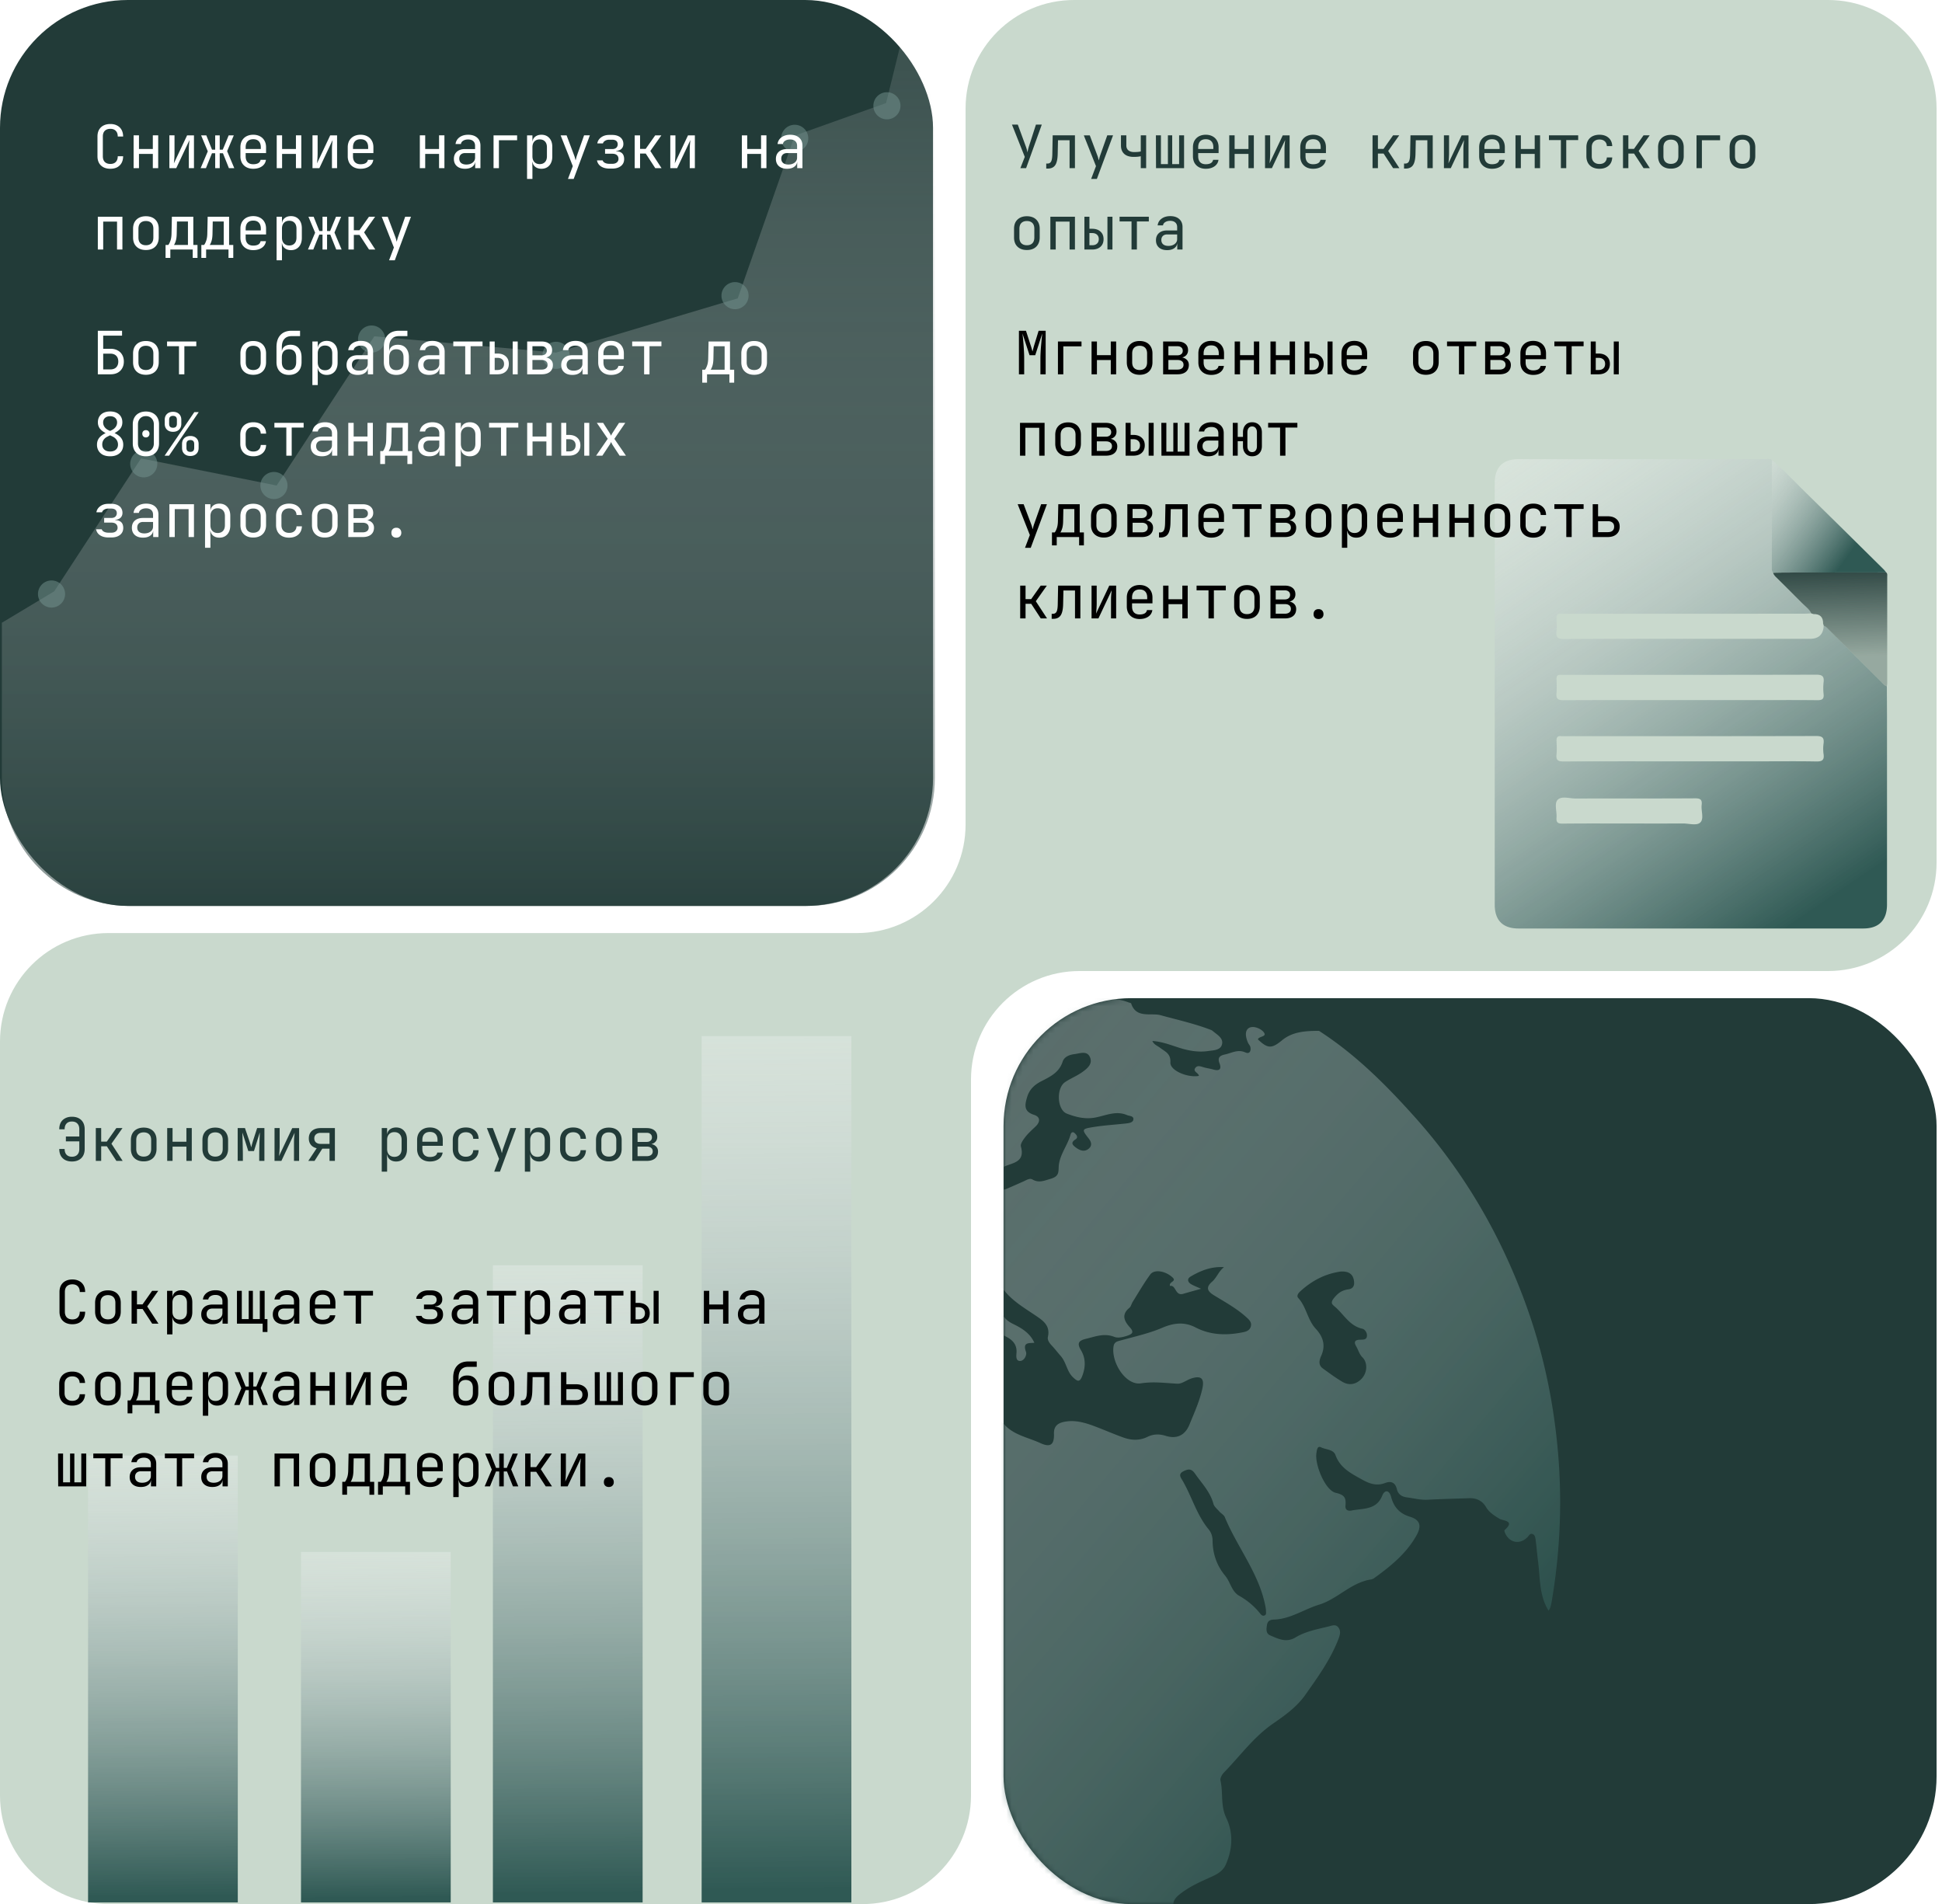 <svg width="358" height="351" fill="none" xmlns="http://www.w3.org/2000/svg"><path fill-rule="evenodd" clip-rule="evenodd" d="M178 20c0-11.046 8.954-20 20-20h139c11.046 0 20 8.954 20 20v139c0 11.046-8.954 20-20 20H199c-11.046 0-20 8.954-20 20v132c0 11.046-8.954 20-20 20H20c-11.046 0-20-8.954-20-20V192c0-11.046 8.954-20 20-20h138c11.046 0 20-8.954 20-20V20z" fill="#C9D9CD"/><path d="M347.837 126.512c.009 2.072.025 4.143.025 6.215.003 11.341.005 22.682-.001 34.023-.002 2.891-1.508 4.407-4.371 4.408-21.188.003-42.376.003-63.564 0-2.881 0-4.376-1.497-4.377-4.383-.003-25.919-.003-51.836 0-77.753 0-2.883 1.494-4.38 4.37-4.38 15.234-.005 30.467-.004 45.701.004.349 0 .733-.131 1.045.154l-.055 19.978c0 .296.041.578.261.802.101.456.455.73.761 1.035 1.514 1.512 3.047 3.007 4.541 4.537.602.616 1.352 1.107 1.734 1.923-.473.019-.946.056-1.419.057-14.599.003-29.198.003-43.798.003-.328 0-.659.021-.985-.002-.567-.04-.786.205-.767.766.027.834.08 1.679-.014 2.503-.13 1.124.291 1.385 1.393 1.383 15.11-.038 30.22-.026 45.331-.026 1.591 0 2.435-.764 2.532-2.292.003-.036.015-.071.022-.107.45.128.708.5 1.014.804 3.177 3.154 6.348 6.316 9.526 9.47.332.33.611.732 1.094.879l.001-.001zm-36.187 2.543h11.397c3.982 0 7.965-.025 11.946.018.877.01 1.281-.177 1.179-1.128a9.842 9.842 0 010-2.177c.123-1.073-.21-1.399-1.353-1.396-15.489.043-30.978.029-46.467.029-.22 0-.44.016-.658 0-.572-.043-.774.222-.756.776.028.871.068 1.75-.011 2.615-.09.995.247 1.291 1.269 1.285 7.818-.042 15.636-.022 23.453-.022h.001zm.002 11.289h12.926c3.395 0 6.792-.04 10.186.023 1.055.02 1.576-.181 1.403-1.351a7.205 7.205 0 01-.001-1.957c.144-1.11-.266-1.384-1.378-1.381-15.481.039-30.963.026-46.445.026-.183 0-.368.019-.547-.003-.697-.083-.884.262-.856.896.037.834.077 1.678-.009 2.505-.105 1.023.288 1.269 1.28 1.264 7.814-.039 15.627-.021 23.441-.021v-.001zm-11.364 11.461c3.321 0 6.642.012 9.963-.007 1.089-.006 2.509.454 3.181-.172.74-.688.131-2.135.262-3.24.114-.948-.21-1.227-1.193-1.221-7.336.044-14.672.011-22.007.037-1.149.004-2.642-.522-3.356.247-.65.7-.106 2.155-.2 3.27-.071.845.204 1.116 1.087 1.106 4.087-.047 8.175-.021 12.263-.021v.001z" fill="url(#paint0_linear_2022_94)"/><path d="M333.907 113.075c-.381-.815-1.131-1.307-1.733-1.924-1.495-1.531-3.028-3.024-4.542-4.536-.305-.305-.659-.58-.76-1.035.654-.013 1.308-.034 1.963-.035 6.293-.01 12.585-.016 18.878-.023.274.219.189.53.19.807.004 6.549.002 13.098-.002 19.647 0 .179-.041.357-.063.536-.482-.146-.762-.549-1.093-.878-3.178-3.154-6.349-6.316-9.526-9.471-.307-.304-.565-.675-1.014-.804l-.12-.417c.018-1.183-.569-1.764-1.76-1.743l-.416-.124h-.002z" fill="url(#paint1_linear_2022_94)"/><path d="M347.712 105.522c-6.292.007-12.585.013-18.878.023-.654.001-1.308.022-1.963.035-.221-.225-.263-.507-.262-.803l.055-19.977c2.088 1.756 3.933 3.764 5.878 5.667 4.94 4.832 9.847 9.697 14.764 14.553.152.15.271.333.405.501l.001.001z" fill="url(#paint2_linear_2022_94)"/><path d="M118.464 233.239h-27.6v117.453h27.6V233.239z" fill="url(#paint3_linear_2022_94)"/><path d="M156.946 191h-27.601v159.692h27.601V191z" fill="url(#paint4_linear_2022_94)"/><path d="M43.835 268.321H16.234v82.371h27.601v-82.371z" fill="url(#paint5_linear_2022_94)"/><path d="M83.088 286.088h-27.6v64.604h27.6v-64.604z" fill="url(#paint6_linear_2022_94)"/><path d="M13.344 244.11c-.484 0-.906-.092-1.265-.275a1.992 1.992 0 01-.825-.792c-.19-.352-.286-.766-.286-1.243v-3.63c0-.484.095-.898.286-1.243.198-.345.473-.609.825-.792.36-.183.781-.275 1.265-.275.484 0 .902.095 1.254.286.352.183.623.447.814.792.19.345.286.755.286 1.232h-.99c0-.455-.121-.803-.363-1.045-.235-.249-.568-.374-1.001-.374-.433 0-.774.121-1.023.363-.242.242-.363.59-.363 1.045v3.641c0 .455.121.807.363 1.056.25.242.59.363 1.023.363.433 0 .766-.121 1.001-.363.242-.249.363-.601.363-1.056h.99c0 .469-.095.88-.286 1.232-.19.345-.462.612-.814.803-.352.183-.77.275-1.254.275zm6.552-.022c-.484 0-.902-.092-1.254-.275a1.992 1.992 0 01-.825-.792c-.191-.352-.286-.766-.286-1.243v-1.606c0-.484.095-.898.286-1.243.198-.345.473-.609.825-.792.352-.183.77-.275 1.254-.275s.902.092 1.254.275c.352.183.623.447.814.792.198.345.297.755.297 1.232v1.617c0 .477-.1.891-.297 1.243a1.925 1.925 0 01-.814.792c-.352.183-.77.275-1.254.275zm0-.88c.432 0 .77-.121 1.012-.363s.363-.598.363-1.067v-1.606c0-.469-.121-.825-.363-1.067s-.58-.363-1.012-.363c-.426 0-.763.121-1.012.363-.242.242-.363.598-.363 1.067v1.606c0 .469.12.825.363 1.067.249.242.586.363 1.012.363zm4.362.792v-6.05h.99v2.497h1.034l1.76-2.497h1.133l-2.035 2.882L29.208 244h-1.155l-1.76-2.695h-1.045V244h-.99zm6.541 1.98v-8.03h.99v1.155h.198l-.198.231c0-.462.15-.825.451-1.089.308-.271.711-.407 1.21-.407.609 0 1.093.202 1.452.605.367.396.55.942.55 1.639v1.771c0 .462-.084.862-.253 1.199a1.798 1.798 0 01-.693.781c-.293.183-.645.275-1.056.275-.491 0-.89-.136-1.199-.407-.308-.271-.462-.634-.462-1.089l.198.231h-.22l.022 1.375v1.76h-.99zm2.321-2.728c.418 0 .744-.125.98-.374.241-.249.362-.609.362-1.078v-1.65c0-.469-.12-.829-.363-1.078-.235-.249-.56-.374-.979-.374-.403 0-.726.128-.968.385s-.363.612-.363 1.067v1.65c0 .455.121.81.363 1.067.242.257.565.385.968.385zm6.035.858c-.638 0-1.14-.161-1.507-.484-.367-.33-.55-.774-.55-1.331 0-.565.183-1.008.55-1.331.366-.323.861-.484 1.485-.484h1.87v-.605c0-.374-.114-.66-.341-.858-.22-.205-.535-.308-.946-.308-.36 0-.66.077-.902.231-.242.147-.382.348-.418.605h-.99c.066-.521.312-.935.737-1.243.425-.308.957-.462 1.595-.462.697 0 1.246.18 1.65.539.403.359.605.847.605 1.463V244h-.968v-1.155h-.165l.165-.165c0 .44-.172.788-.517 1.045-.338.257-.789.385-1.353.385zm.242-.781c.47 0 .854-.117 1.155-.352.3-.235.45-.535.45-.902v-.858h-1.847c-.33 0-.59.092-.781.275-.19.183-.286.433-.286.748 0 .337.114.605.34.803.236.191.558.286.969.286zm9.026 2.211V244h-4.74v-6.05h.89v5.214h1.276v-5.214h.77v5.214h1.276v-5.214h.891v5.214h.517v2.376h-.88zm3.923-1.43c-.638 0-1.14-.161-1.507-.484-.366-.33-.55-.774-.55-1.331 0-.565.184-1.008.55-1.331.367-.323.862-.484 1.485-.484h1.87v-.605c0-.374-.113-.66-.34-.858-.22-.205-.536-.308-.947-.308-.36 0-.66.077-.902.231-.242.147-.381.348-.418.605h-.99c.066-.521.312-.935.737-1.243.426-.308.957-.462 1.595-.462.697 0 1.247.18 1.65.539.404.359.605.847.605 1.463V244h-.968v-1.155h-.165l.165-.165c0 .44-.172.788-.517 1.045-.337.257-.788.385-1.353.385zm.242-.781c.47 0 .855-.117 1.155-.352.3-.235.451-.535.451-.902v-.858h-1.848c-.33 0-.59.092-.78.275-.191.183-.287.433-.287.748 0 .337.114.605.341.803.235.191.558.286.968.286zm6.882.781c-.477 0-.895-.095-1.254-.286a2.07 2.07 0 01-.825-.803 2.524 2.524 0 01-.286-1.221v-1.65c0-.469.095-.876.286-1.221a2.07 2.07 0 01.825-.803c.36-.191.777-.286 1.254-.286s.89.095 1.243.286c.36.191.634.458.825.803.198.345.297.752.297 1.221v1.067h-3.762v.583c0 .477.12.843.363 1.1.242.249.587.374 1.034.374.381 0 .69-.066.924-.198a.874.874 0 00.429-.616h.99a1.685 1.685 0 01-.748 1.21c-.425.293-.957.44-1.595.44zm1.397-3.553v-.407c0-.477-.121-.843-.363-1.1-.235-.257-.58-.385-1.034-.385-.447 0-.792.128-1.034.385s-.363.623-.363 1.1v.319h2.87l-.076.088zM65.57 244v-5.181h-2.2v-.869h5.39v.869h-2.2V244h-.99zm13.4.077c-.638 0-1.162-.136-1.573-.407a1.616 1.616 0 01-.726-1.1h1.045c.051.183.187.334.407.451.227.117.51.176.847.176h.517c.36 0 .638-.084.836-.253a.814.814 0 00.308-.66c0-.293-.099-.524-.297-.693-.19-.169-.473-.253-.847-.253h-1.331v-.858h1.298c.337 0 .594-.081.77-.242a.824.824 0 00.264-.638.835.835 0 00-.121-.462.697.697 0 00-.341-.286 1.422 1.422 0 00-.561-.099h-.55a1.41 1.41 0 00-.759.198c-.213.132-.341.293-.385.484h-1.045c.073-.455.312-.829.715-1.122.403-.293.895-.44 1.474-.44h.55c.433 0 .803.07 1.111.209.308.132.543.323.704.572.169.249.253.546.253.891 0 .359-.117.656-.352.891-.235.227-.565.356-.99.385v.044c.52.037.898.176 1.133.418s.352.59.352 1.045c0 .535-.198.961-.594 1.276-.396.315-.928.473-1.595.473h-.517zm6.354.033c-.638 0-1.14-.161-1.507-.484-.367-.33-.55-.774-.55-1.331 0-.565.183-1.008.55-1.331.366-.323.861-.484 1.485-.484h1.87v-.605c0-.374-.114-.66-.341-.858-.22-.205-.536-.308-.946-.308-.36 0-.66.077-.902.231-.242.147-.382.348-.418.605h-.99c.066-.521.311-.935.737-1.243.425-.308.957-.462 1.595-.462.696 0 1.246.18 1.65.539.403.359.605.847.605 1.463V244h-.968v-1.155h-.165l.165-.165c0 .44-.173.788-.517 1.045-.338.257-.789.385-1.353.385zm.242-.781c.47 0 .854-.117 1.155-.352.3-.235.45-.535.45-.902v-.858h-1.847c-.33 0-.59.092-.781.275-.19.183-.286.433-.286.748 0 .337.113.605.34.803.235.191.558.286.969.286zm6.386.671v-5.181h-2.2v-.869h5.39v.869h-2.2V244h-.99zm4.803 1.98v-8.03h.99v1.155h.198l-.198.231c0-.462.15-.825.451-1.089.308-.271.712-.407 1.21-.407.609 0 1.093.202 1.452.605.367.396.55.942.55 1.639v1.771c0 .462-.084.862-.253 1.199a1.795 1.795 0 01-.693.781c-.293.183-.645.275-1.056.275-.491 0-.89-.136-1.199-.407-.308-.271-.462-.634-.462-1.089l.198.231h-.22l.022 1.375v1.76h-.99zm2.321-2.728c.418 0 .745-.125.979-.374.242-.249.363-.609.363-1.078v-1.65c0-.469-.121-.829-.363-1.078-.234-.249-.56-.374-.979-.374-.403 0-.726.128-.968.385s-.363.612-.363 1.067v1.65c0 .455.121.81.363 1.067.242.257.565.385.968.385zm6.035.858c-.638 0-1.14-.161-1.507-.484-.367-.33-.55-.774-.55-1.331 0-.565.183-1.008.55-1.331.367-.323.862-.484 1.485-.484h1.87v-.605c0-.374-.114-.66-.341-.858-.22-.205-.535-.308-.946-.308-.359 0-.66.077-.902.231-.242.147-.381.348-.418.605h-.99c.066-.521.312-.935.737-1.243.425-.308.957-.462 1.595-.462.697 0 1.247.18 1.65.539.403.359.605.847.605 1.463V244h-.968v-1.155h-.165l.165-.165c0 .44-.172.788-.517 1.045-.337.257-.788.385-1.353.385zm.242-.781c.469 0 .854-.117 1.155-.352.301-.235.451-.535.451-.902v-.858h-1.848c-.33 0-.59.092-.781.275-.191.183-.286.433-.286.748 0 .337.114.605.341.803.235.191.557.286.968.286zm6.387.671v-5.181h-2.2v-.869h5.39v.869h-2.2V244h-.99zm4.505 0v-6.05h.924v2.222h.495c.653 0 1.166.172 1.54.517.382.337.572.803.572 1.397s-.19 1.063-.572 1.408c-.374.337-.887.506-1.54.506h-1.419zm.924-.792h.495c.389 0 .69-.099.902-.297.22-.198.33-.473.33-.825s-.11-.627-.33-.825c-.212-.198-.513-.297-.902-.297h-.495v2.244zm3.322.792v-6.05h.924V244h-.924zm9.265 0v-6.05h.99v2.519h2.552v-2.519h.99V244h-.99v-2.629h-2.552V244h-.99zm8.333.11c-.638 0-1.14-.161-1.507-.484-.366-.33-.55-.774-.55-1.331 0-.565.184-1.008.55-1.331.367-.323.862-.484 1.485-.484h1.87v-.605c0-.374-.113-.66-.341-.858-.22-.205-.535-.308-.946-.308-.359 0-.66.077-.902.231-.242.147-.381.348-.418.605h-.99c.066-.521.312-.935.737-1.243.426-.308.957-.462 1.595-.462.697 0 1.247.18 1.65.539.404.359.605.847.605 1.463V244h-.968v-1.155h-.165l.165-.165c0 .44-.172.788-.517 1.045-.337.257-.788.385-1.353.385zm.242-.781c.47 0 .855-.117 1.155-.352.301-.235.451-.535.451-.902v-.858h-1.848c-.33 0-.59.092-.781.275-.19.183-.286.433-.286.748 0 .337.114.605.341.803.235.191.558.286.968.286zM13.322 259.11c-.484 0-.91-.092-1.276-.275a1.977 1.977 0 01-.836-.792c-.198-.352-.297-.766-.297-1.243v-1.65c0-.484.099-.898.297-1.243.198-.345.477-.609.836-.792.367-.183.792-.275 1.276-.275.697 0 1.258.187 1.683.561.425.374.649.884.671 1.529h-.99c-.022-.389-.154-.686-.396-.891-.235-.213-.557-.319-.968-.319-.433 0-.777.125-1.034.374-.257.242-.385.59-.385 1.045v1.661c0 .455.128.807.385 1.056s.601.374 1.034.374c.41 0 .733-.106.968-.319.242-.213.374-.51.396-.891h.99c-.022.645-.246 1.155-.671 1.529-.425.374-.986.561-1.683.561zm6.574-.022c-.484 0-.902-.092-1.254-.275a1.992 1.992 0 01-.825-.792c-.191-.352-.286-.766-.286-1.243v-1.606c0-.484.095-.898.286-1.243.198-.345.473-.609.825-.792.352-.183.77-.275 1.254-.275s.902.092 1.254.275c.352.183.623.447.814.792.198.345.297.755.297 1.232v1.617c0 .477-.1.891-.297 1.243a1.925 1.925 0 01-.814.792c-.352.183-.77.275-1.254.275zm0-.88c.432 0 .77-.121 1.012-.363s.363-.598.363-1.067v-1.606c0-.469-.121-.825-.363-1.067s-.58-.363-1.012-.363c-.426 0-.763.121-1.012.363-.242.242-.363.598-.363 1.067v1.606c0 .469.12.825.363 1.067.249.242.586.363 1.012.363zm3.625 2.332v-2.387h.495c.125-.125.253-.37.385-.737.14-.367.213-.832.22-1.397l.066-3.069h3.95v5.203h.77v2.387h-.88V259H24.4v1.54h-.88zm1.54-2.387h2.585v-4.323h-2.024l-.044 2.211c-.007.579-.07 1.049-.187 1.408-.117.359-.227.594-.33.704zm8.026.957c-.477 0-.895-.095-1.254-.286a2.07 2.07 0 01-.825-.803 2.523 2.523 0 01-.286-1.221v-1.65c0-.469.095-.876.286-1.221a2.07 2.07 0 01.825-.803c.36-.191.777-.286 1.254-.286s.891.095 1.243.286c.36.191.634.458.825.803.198.345.297.752.297 1.221v1.067H31.69v.583c0 .477.121.843.363 1.1.242.249.587.374 1.034.374.381 0 .69-.066.924-.198a.874.874 0 00.43-.616h.99a1.69 1.69 0 01-.749 1.21c-.425.293-.957.44-1.595.44zm1.397-3.553v-.407c0-.477-.12-.843-.363-1.1-.235-.257-.58-.385-1.034-.385-.447 0-.792.128-1.034.385s-.363.623-.363 1.1v.319h2.871l-.077.088zm2.91 5.423v-8.03h.99v1.155h.199l-.198.231c0-.462.15-.825.45-1.089.309-.271.712-.407 1.21-.407.61 0 1.093.202 1.453.605.367.396.55.942.55 1.639v1.771c0 .462-.084.862-.253 1.199a1.798 1.798 0 01-.693.781c-.293.183-.645.275-1.056.275-.492 0-.891-.136-1.2-.407-.307-.271-.461-.634-.461-1.089l.198.231h-.22l.022 1.375v1.76h-.99zm2.322-2.728c.418 0 .744-.125.979-.374.242-.249.363-.609.363-1.078v-1.65c0-.469-.121-.829-.363-1.078-.235-.249-.561-.374-.98-.374-.403 0-.725.128-.967.385s-.363.612-.363 1.067v1.65c0 .455.12.81.363 1.067.242.257.565.385.968.385zm3.46.748l1.32-3.102-1.232-2.948h.957l1.057 2.64h.583v-2.64h.836v2.64h.56l1.09-2.64h.945l-1.232 2.915L49.38 259h-.99l-1.1-2.75h-.593V259h-.837v-2.75h-.593L44.156 259h-.98zm9.17.11c-.638 0-1.14-.161-1.507-.484-.366-.33-.55-.774-.55-1.331 0-.565.184-1.008.55-1.331.367-.323.862-.484 1.485-.484h1.87v-.605c0-.374-.113-.66-.34-.858-.22-.205-.536-.308-.947-.308-.36 0-.66.077-.902.231-.242.147-.381.348-.418.605h-.99c.066-.521.312-.935.737-1.243.426-.308.957-.462 1.595-.462.697 0 1.247.18 1.65.539.404.359.605.847.605 1.463V259h-.968v-1.155h-.165l.165-.165c0 .44-.172.788-.517 1.045-.337.257-.788.385-1.353.385zm.242-.781c.47 0 .855-.117 1.155-.352.3-.235.451-.535.451-.902v-.858h-1.848c-.33 0-.59.092-.78.275-.191.183-.287.433-.287.748 0 .337.114.605.341.803.235.191.558.286.968.286zm4.616.671v-6.05h.99v2.519h2.552v-2.519h.99V259h-.99v-2.629h-2.552V259h-.99zm6.596 0v-6.05h.946v3.3c0 .213-.008.436-.022.671a9.355 9.355 0 01-.044.671 6.983 6.983 0 01-.055.528l2.442-5.17h1.265V259h-.946v-3.3c0-.213.003-.436.01-.671.015-.235.034-.458.056-.671l.055-.539L65.065 259H63.8zm8.861.11c-.476 0-.894-.095-1.254-.286a2.07 2.07 0 01-.825-.803 2.524 2.524 0 01-.286-1.221v-1.65c0-.469.096-.876.286-1.221a2.07 2.07 0 01.825-.803c.36-.191.778-.286 1.254-.286.477 0 .891.095 1.243.286.36.191.635.458.825.803.198.345.297.752.297 1.221v1.067h-3.762v.583c0 .477.121.843.363 1.1.242.249.587.374 1.034.374.382 0 .69-.066.924-.198a.874.874 0 00.43-.616h.99a1.69 1.69 0 01-.749 1.21c-.425.293-.957.44-1.595.44zm1.397-3.553v-.407c0-.477-.12-.843-.363-1.1-.234-.257-.579-.385-1.034-.385-.447 0-.792.128-1.034.385s-.363.623-.363 1.1v.319h2.871l-.077.088zm11.795 3.553c-.712 0-1.276-.209-1.694-.627-.41-.425-.616-1.005-.616-1.738v-2.75c0-.968.242-1.712.726-2.233.484-.528 1.177-.792 2.079-.792h1.54v.99h-1.54c-.594 0-1.045.176-1.353.528-.308.345-.462.847-.462 1.507v.715h.154l-.154.22c.007-.433.154-.77.44-1.012.286-.242.674-.363 1.166-.363.638 0 1.133.205 1.485.616.36.411.539.975.539 1.694v.88c0 .491-.092.913-.275 1.265a1.929 1.929 0 01-.792.814c-.345.191-.76.286-1.243.286zm0-.88c.425 0 .751-.128.979-.385.227-.257.34-.623.34-1.1v-.88c0-.477-.113-.843-.34-1.1-.228-.257-.554-.385-.98-.385-.425 0-.75.128-.978.385-.228.249-.341.616-.341 1.1v.88c0 .477.113.843.34 1.1.228.257.554.385.98.385zm6.595.858c-.484 0-.902-.092-1.254-.275a1.992 1.992 0 01-.825-.792c-.19-.352-.286-.766-.286-1.243v-1.606c0-.484.096-.898.286-1.243.198-.345.473-.609.825-.792.352-.183.77-.275 1.254-.275s.902.092 1.254.275c.352.183.624.447.814.792.198.345.297.755.297 1.232v1.617c0 .477-.099.891-.297 1.243a1.92 1.92 0 01-.814.792c-.352.183-.77.275-1.254.275zm0-.88c.433 0 .77-.121 1.012-.363s.363-.598.363-1.067v-1.606c0-.469-.12-.825-.363-1.067-.242-.242-.579-.363-1.012-.363-.425 0-.762.121-1.012.363-.242.242-.363.598-.363 1.067v1.606c0 .469.121.825.363 1.067.25.242.587.363 1.012.363zm3.571.869v-.924h.198c.338 0 .572-.132.704-.396.14-.264.213-.737.22-1.419l.066-3.388h4.103V259h-.99v-5.148h-2.134l-.055 2.53c-.014.638-.088 1.155-.22 1.551-.124.396-.323.686-.594.869-.264.183-.612.275-1.045.275h-.253zm7.399-.077v-6.05h.99v2.222h1.782c.682 0 1.217.172 1.606.517.396.337.594.803.594 1.397 0 .587-.198 1.052-.594 1.397-.396.345-.931.517-1.606.517h-2.772zm.99-.902h1.782c.381 0 .671-.084.869-.253.205-.176.308-.429.308-.759s-.103-.579-.308-.748c-.198-.176-.488-.264-.869-.264h-1.782v2.024zm5.254.902l-.022-6.05h.924v5.302h1.287v-5.302h.792v5.302h1.276v-5.302h.913V259h-5.17zm9.169.088c-.484 0-.902-.092-1.254-.275a1.992 1.992 0 01-.825-.792c-.19-.352-.286-.766-.286-1.243v-1.606c0-.484.096-.898.286-1.243.198-.345.473-.609.825-.792.352-.183.77-.275 1.254-.275s.902.092 1.254.275c.352.183.624.447.814.792.198.345.297.755.297 1.232v1.617c0 .477-.099.891-.297 1.243a1.92 1.92 0 01-.814.792c-.352.183-.77.275-1.254.275zm0-.88c.433 0 .77-.121 1.012-.363s.363-.598.363-1.067v-1.606c0-.469-.121-.825-.363-1.067s-.579-.363-1.012-.363c-.425 0-.762.121-1.012.363-.242.242-.363.598-.363 1.067v1.606c0 .469.121.825.363 1.067.25.242.587.363 1.012.363zm4.726.792v-6.05h4.345v.902h-3.355V259h-.99zm8.466.088c-.484 0-.902-.092-1.254-.275a1.992 1.992 0 01-.825-.792c-.191-.352-.286-.766-.286-1.243v-1.606c0-.484.095-.898.286-1.243.198-.345.473-.609.825-.792.352-.183.77-.275 1.254-.275s.902.092 1.254.275c.352.183.623.447.814.792.198.345.297.755.297 1.232v1.617c0 .477-.099.891-.297 1.243a1.925 1.925 0 01-.814.792c-.352.183-.77.275-1.254.275zm0-.88c.432 0 .77-.121 1.012-.363s.363-.598.363-1.067v-1.606c0-.469-.121-.825-.363-1.067s-.58-.363-1.012-.363c-.426 0-.763.121-1.012.363-.242.242-.363.598-.363 1.067v1.606c0 .469.121.825.363 1.067.249.242.586.363 1.012.363zM10.726 274l-.022-6.05h.924v5.302h1.287v-5.302h.792v5.302h1.276v-5.302h.913V274h-5.17zm8.675 0v-5.181h-2.2v-.869h5.39v.869h-2.2V274h-.99zm6.562.11c-.638 0-1.14-.161-1.507-.484-.366-.33-.55-.774-.55-1.331 0-.565.184-1.008.55-1.331.367-.323.862-.484 1.485-.484h1.87v-.605c0-.374-.113-.66-.34-.858-.22-.205-.536-.308-.947-.308-.359 0-.66.077-.902.231a.825.825 0 00-.418.605h-.99c.066-.521.312-.935.737-1.243.426-.308.957-.462 1.595-.462.697 0 1.247.18 1.65.539.404.359.605.847.605 1.463V274h-.968v-1.155h-.165l.165-.165c0 .44-.172.788-.517 1.045-.337.257-.788.385-1.353.385zm.242-.781c.47 0 .855-.117 1.155-.352.301-.235.451-.535.451-.902v-.858h-1.848c-.33 0-.59.092-.78.275-.191.183-.287.433-.287.748 0 .337.114.605.341.803.235.191.558.286.968.286zm6.387.671v-5.181h-2.2v-.869h5.39v.869h-2.2V274h-.99zm6.563.11c-.638 0-1.14-.161-1.507-.484-.367-.33-.55-.774-.55-1.331 0-.565.183-1.008.55-1.331.366-.323.861-.484 1.485-.484h1.87v-.605c0-.374-.114-.66-.341-.858-.22-.205-.535-.308-.946-.308-.36 0-.66.077-.902.231-.242.147-.382.348-.418.605h-.99c.066-.521.312-.935.737-1.243.425-.308.957-.462 1.595-.462.697 0 1.246.18 1.65.539.403.359.605.847.605 1.463V274h-.968v-1.155h-.165l.165-.165c0 .44-.172.788-.517 1.045-.338.257-.789.385-1.353.385zm.242-.781c.47 0 .854-.117 1.155-.352.3-.235.45-.535.45-.902v-.858h-1.847c-.33 0-.59.092-.781.275-.19.183-.286.433-.286.748 0 .337.114.605.34.803.236.191.558.286.969.286zm11.211.671v-6.05h4.532V274h-.99v-5.148h-2.552V274h-.99zm8.862.088c-.484 0-.902-.092-1.254-.275a1.992 1.992 0 01-.825-.792c-.19-.352-.286-.766-.286-1.243v-1.606c0-.484.095-.898.286-1.243.198-.345.473-.609.825-.792.352-.183.77-.275 1.254-.275s.902.092 1.254.275c.352.183.623.447.814.792.198.345.297.755.297 1.232v1.617c0 .477-.1.891-.297 1.243a1.92 1.92 0 01-.814.792c-.352.183-.77.275-1.254.275zm0-.88c.433 0 .77-.121 1.012-.363s.363-.598.363-1.067v-1.606c0-.469-.121-.825-.363-1.067s-.58-.363-1.012-.363c-.425 0-.763.121-1.012.363-.242.242-.363.598-.363 1.067v1.606c0 .469.12.825.363 1.067.25.242.587.363 1.012.363zm3.626 2.332v-2.387h.495c.124-.125.253-.37.385-.737.139-.367.212-.832.22-1.397l.066-3.069h3.949v5.203h.77v2.387h-.88V274h-4.125v1.54h-.88zm1.54-2.387h2.585v-4.323h-2.024l-.044 2.211c-.008.579-.07 1.049-.187 1.408-.118.359-.228.594-.33.704zm5.055 2.387v-2.387h.495c.125-.125.253-.37.385-.737.14-.367.213-.832.22-1.397l.066-3.069h3.95v5.203h.77v2.387h-.88V274H70.57v1.54h-.88zm1.54-2.387h2.585v-4.323h-2.024l-.044 2.211c-.007.579-.07 1.049-.187 1.408-.117.359-.227.594-.33.704zm8.026.957c-.477 0-.895-.095-1.254-.286a2.07 2.07 0 01-.825-.803 2.524 2.524 0 01-.286-1.221v-1.65c0-.469.095-.876.286-1.221a2.07 2.07 0 01.825-.803c.36-.191.777-.286 1.254-.286s.891.095 1.243.286c.36.191.634.458.825.803.198.345.297.752.297 1.221v1.067H77.86v.583c0 .477.121.843.363 1.1.242.249.587.374 1.034.374.381 0 .69-.066.924-.198a.874.874 0 00.429-.616h.99a1.685 1.685 0 01-.748 1.21c-.425.293-.957.44-1.595.44zm1.397-3.553v-.407c0-.477-.121-.843-.363-1.1-.235-.257-.58-.385-1.034-.385-.447 0-.792.128-1.034.385s-.363.623-.363 1.1v.319h2.871l-.077.088zm2.91 5.423v-8.03h.99v1.155h.199l-.198.231c0-.462.15-.825.45-1.089.309-.271.712-.407 1.21-.407.61 0 1.093.202 1.453.605.366.396.55.942.55 1.639v1.771c0 .462-.085.862-.253 1.199a1.798 1.798 0 01-.693.781c-.294.183-.646.275-1.056.275-.492 0-.891-.136-1.2-.407-.307-.271-.461-.634-.461-1.089l.198.231h-.22l.022 1.375v1.76h-.99zm2.322-2.728c.418 0 .744-.125.979-.374.242-.249.363-.609.363-1.078v-1.65c0-.469-.121-.829-.363-1.078-.235-.249-.561-.374-.98-.374-.403 0-.725.128-.967.385s-.363.612-.363 1.067v1.65c0 .455.12.81.363 1.067.242.257.564.385.968.385zm3.46.748l1.32-3.102-1.232-2.948h.957l1.056 2.64h.583v-2.64h.836v2.64h.561l1.09-2.64h.945l-1.232 2.915L95.55 274h-.99l-1.1-2.75h-.594V274h-.836v-2.75h-.594l-1.11 2.75h-.98zm7.465 0v-6.05h.99v2.497h1.034l1.76-2.497h1.133l-2.035 2.882 2.068 3.168h-1.155l-1.76-2.695h-1.045V274h-.99zm6.563 0v-6.05h.946v3.3c0 .213-.007.436-.022.671a9.185 9.185 0 01-.044.671 7.197 7.197 0 01-.055.528l2.442-5.17h1.265V274h-.946v-3.3c0-.213.004-.436.011-.671.015-.235.033-.458.055-.671l.055-.539-2.442 5.181h-1.265zm8.862.11c-.279 0-.503-.081-.671-.242-.162-.161-.242-.378-.242-.649 0-.286.08-.513.242-.682.168-.169.392-.253.671-.253.278 0 .498.084.66.253.168.169.253.396.253.682 0 .271-.085.488-.253.649-.162.161-.382.242-.66.242zM187.836 69v-8.03h1.298l.836 2.596c.081.235.154.47.22.704.066.227.114.403.143.528.037-.125.084-.3.143-.528.059-.235.125-.473.198-.715l.792-2.585h1.298V69h-.968v-2.915c0-.323.011-.69.033-1.1.022-.41.051-.829.088-1.254.037-.433.073-.843.11-1.232.044-.396.081-.74.11-1.034l-1.298 4.015h-1.045l-1.309-4.015a39.528 39.528 0 01.209 2.2c.029.418.055.836.077 1.254.022.418.033.807.033 1.166V69h-.968zm7.19 0v-6.05h4.345v.902h-3.355V69h-.99zm6.199 0v-6.05h.99v2.519h2.552V62.95h.99V69h-.99v-2.629h-2.552V69h-.99zm8.862.088c-.484 0-.902-.092-1.254-.275a1.996 1.996 0 01-.825-.792c-.191-.352-.286-.766-.286-1.243v-1.606c0-.484.095-.898.286-1.243.198-.345.473-.609.825-.792.352-.183.77-.275 1.254-.275s.902.092 1.254.275c.352.183.623.447.814.792.198.345.297.755.297 1.232v1.617c0 .477-.099.891-.297 1.243a1.929 1.929 0 01-.814.792c-.352.183-.77.275-1.254.275zm0-.88c.433 0 .77-.121 1.012-.363s.363-.598.363-1.067v-1.606c0-.47-.121-.825-.363-1.067s-.579-.363-1.012-.363c-.425 0-.763.121-1.012.363-.242.242-.363.598-.363 1.067v1.606c0 .47.121.825.363 1.067.249.242.587.363 1.012.363zm4.33.792v-6.05h2.618c.63 0 1.118.143 1.463.429.344.279.517.671.517 1.177 0 .418-.143.755-.429 1.012-.286.25-.664.374-1.133.374v-.088c.513 0 .924.128 1.232.385.315.257.473.601.473 1.034 0 .543-.184.968-.55 1.276-.367.3-.88.451-1.54.451h-2.651zm.968-.869h1.683c.352 0 .623-.077.814-.231.198-.154.297-.37.297-.649 0-.286-.099-.506-.297-.66-.191-.154-.462-.231-.814-.231h-1.683v1.771zm0-2.629h1.65c.308 0 .55-.073.726-.22.183-.147.275-.352.275-.616s-.088-.47-.264-.616c-.176-.154-.422-.231-.737-.231h-1.65v1.683zm7.894 3.608c-.477 0-.895-.095-1.254-.286a2.07 2.07 0 01-.825-.803c-.191-.352-.286-.759-.286-1.221v-1.65c0-.47.095-.876.286-1.221a2.07 2.07 0 01.825-.803c.359-.19.777-.286 1.254-.286.476 0 .891.095 1.243.286.359.19.634.458.825.803.198.345.297.752.297 1.221v1.067h-3.762v.583c0 .477.121.843.363 1.1.242.25.586.374 1.034.374.381 0 .689-.066.924-.198a.878.878 0 00.429-.616h.99c-.066.506-.316.91-.748 1.21-.426.293-.957.44-1.595.44zm1.397-3.553v-.407c0-.477-.121-.843-.363-1.1-.235-.257-.58-.385-1.034-.385-.448 0-.792.128-1.034.385s-.363.623-.363 1.1v.319h2.871l-.077.088zM227.608 69v-6.05h.99v2.519h2.552V62.95h.99V69h-.99v-2.629h-2.552V69h-.99zm6.596 0v-6.05h.99v2.519h2.552V62.95h.99V69h-.99v-2.629h-2.552V69h-.99zm6.277 0v-6.05h.924v2.222h.495c.652 0 1.166.172 1.54.517.381.337.572.803.572 1.397s-.191 1.063-.572 1.408c-.374.337-.888.506-1.54.506h-1.419zm.924-.792h.495c.388 0 .689-.099.902-.297.22-.198.33-.473.33-.825s-.11-.627-.33-.825c-.213-.198-.514-.297-.902-.297h-.495v2.244zm3.322.792v-6.05h.924V69h-.924zm4.934.11c-.476 0-.894-.095-1.254-.286a2.07 2.07 0 01-.825-.803 2.531 2.531 0 01-.286-1.221v-1.65c0-.47.096-.876.286-1.221a2.07 2.07 0 01.825-.803c.36-.19.778-.286 1.254-.286.477 0 .891.095 1.243.286.36.19.635.458.825.803.198.345.297.752.297 1.221v1.067h-3.762v.583c0 .477.121.843.363 1.1.242.25.587.374 1.034.374.382 0 .69-.066.924-.198a.872.872 0 00.429-.616h.99c-.066.506-.315.91-.748 1.21-.425.293-.957.44-1.595.44zm1.397-3.553v-.407c0-.477-.121-.843-.363-1.1-.234-.257-.579-.385-1.034-.385-.447 0-.792.128-1.034.385s-.363.623-.363 1.1v.319h2.871l-.077.088zm11.795 3.531c-.484 0-.902-.092-1.254-.275a1.996 1.996 0 01-.825-.792c-.191-.352-.286-.766-.286-1.243v-1.606c0-.484.095-.898.286-1.243.198-.345.473-.609.825-.792.352-.183.77-.275 1.254-.275s.902.092 1.254.275c.352.183.623.447.814.792.198.345.297.755.297 1.232v1.617c0 .477-.099.891-.297 1.243a1.929 1.929 0 01-.814.792c-.352.183-.77.275-1.254.275zm0-.88c.432 0 .77-.121 1.012-.363s.363-.598.363-1.067v-1.606c0-.47-.121-.825-.363-1.067s-.58-.363-1.012-.363c-.426 0-.763.121-1.012.363-.242.242-.363.598-.363 1.067v1.606c0 .47.121.825.363 1.067.249.242.586.363 1.012.363zm6.1.792v-5.181h-2.2v-.869h5.39v.869h-2.2V69h-.99zm4.825 0v-6.05h2.618c.631 0 1.118.143 1.463.429.345.279.517.671.517 1.177 0 .418-.143.755-.429 1.012-.286.25-.664.374-1.133.374v-.088c.513 0 .924.128 1.232.385.315.257.473.601.473 1.034 0 .543-.183.968-.55 1.276-.367.3-.88.451-1.54.451h-2.651zm.968-.869h1.683c.352 0 .623-.077.814-.231.198-.154.297-.37.297-.649 0-.286-.099-.506-.297-.66-.191-.154-.462-.231-.814-.231h-1.683v1.771zm0-2.629h1.65c.308 0 .55-.073.726-.22.183-.147.275-.352.275-.616s-.088-.47-.264-.616c-.176-.154-.422-.231-.737-.231h-1.65v1.683zm7.894 3.608c-.477 0-.895-.095-1.254-.286a2.07 2.07 0 01-.825-.803c-.191-.352-.286-.759-.286-1.221v-1.65c0-.47.095-.876.286-1.221a2.07 2.07 0 01.825-.803c.359-.19.777-.286 1.254-.286s.891.095 1.243.286c.359.19.634.458.825.803.198.345.297.752.297 1.221v1.067h-3.762v.583c0 .477.121.843.363 1.1.242.25.587.374 1.034.374.381 0 .689-.066.924-.198a.872.872 0 00.429-.616h.99c-.066.506-.315.91-.748 1.21-.425.293-.957.44-1.595.44zm1.397-3.553v-.407c0-.477-.121-.843-.363-1.1-.235-.257-.579-.385-1.034-.385-.447 0-.792.128-1.034.385s-.363.623-.363 1.1v.319h2.871l-.077.088zM288.741 69v-5.181h-2.2v-.869h5.39v.869h-2.2V69h-.99zm4.505 0v-6.05h.924v2.222h.495c.653 0 1.166.172 1.54.517.382.337.572.803.572 1.397s-.19 1.063-.572 1.408c-.374.337-.887.506-1.54.506h-1.419zm.924-.792h.495c.389 0 .69-.099.902-.297.22-.198.33-.473.33-.825s-.11-.627-.33-.825c-.212-.198-.513-.297-.902-.297h-.495v2.244zm3.322.792v-6.05h.924V69h-.924zM188.034 84v-6.05h4.532V84h-.99v-5.148h-2.552V84h-.99zm8.862.088c-.484 0-.902-.092-1.254-.275a1.996 1.996 0 01-.825-.792c-.191-.352-.286-.766-.286-1.243v-1.606c0-.484.095-.898.286-1.243.198-.345.473-.609.825-.792.352-.183.77-.275 1.254-.275s.902.092 1.254.275c.352.183.623.447.814.792.198.345.297.755.297 1.232v1.617c0 .477-.099.891-.297 1.243a1.929 1.929 0 01-.814.792c-.352.183-.77.275-1.254.275zm0-.88c.432 0 .77-.121 1.012-.363s.363-.598.363-1.067v-1.606c0-.47-.121-.825-.363-1.067s-.58-.363-1.012-.363c-.426 0-.763.121-1.012.363-.242.242-.363.598-.363 1.067v1.606c0 .47.121.825.363 1.067.249.242.586.363 1.012.363zm4.329.792v-6.05h2.618c.631 0 1.119.143 1.463.429.345.279.517.671.517 1.177 0 .418-.143.755-.429 1.012-.286.25-.663.374-1.133.374v-.088c.514 0 .924.128 1.232.385.316.257.473.601.473 1.034 0 .543-.183.968-.55 1.276-.366.3-.88.451-1.54.451h-2.651zm.968-.869h1.683c.352 0 .624-.077.814-.231.198-.154.297-.37.297-.649 0-.286-.099-.506-.297-.66-.19-.154-.462-.231-.814-.231h-1.683v1.771zm0-2.629h1.65c.308 0 .55-.073.726-.22.184-.147.275-.352.275-.616s-.088-.47-.264-.616c-.176-.154-.421-.231-.737-.231h-1.65v1.683zM207.502 84v-6.05h.924v2.222h.495c.653 0 1.166.172 1.54.517.381.337.572.803.572 1.397s-.191 1.063-.572 1.408c-.374.337-.887.506-1.54.506h-1.419zm.924-.792h.495c.389 0 .689-.099.902-.297.22-.198.33-.473.33-.825s-.11-.627-.33-.825c-.213-.198-.513-.297-.902-.297h-.495v2.244zm3.322.792v-6.05h.924V84h-.924zm2.361 0l-.022-6.05h.924v5.302h1.287V77.95h.792v5.302h1.276V77.95h.913V84h-5.17zm8.642.11c-.638 0-1.141-.161-1.507-.484-.367-.33-.55-.774-.55-1.331 0-.565.183-1.008.55-1.331.366-.323.861-.484 1.485-.484h1.87v-.605c0-.374-.114-.66-.341-.858-.22-.205-.536-.308-.946-.308-.36 0-.66.077-.902.231-.242.147-.382.348-.418.605h-.99c.066-.52.311-.935.737-1.243.425-.308.957-.462 1.595-.462.696 0 1.246.18 1.65.539.403.36.605.847.605 1.463V84h-.968v-1.155h-.165l.165-.165c0 .44-.173.788-.517 1.045-.338.257-.789.385-1.353.385zm.242-.781c.469 0 .854-.117 1.155-.352.3-.235.451-.535.451-.902v-.858h-1.848c-.33 0-.591.092-.781.275-.191.183-.286.433-.286.748 0 .337.113.605.341.803.234.19.557.286.968.286zm7.827.781c-.506 0-.913-.172-1.221-.517-.308-.345-.462-.796-.462-1.353v-.913h-.968V84h-.913v-6.05h.913v2.585h.968v-.825c0-.565.151-1.016.451-1.353.308-.345.719-.517 1.232-.517.543 0 .979.172 1.309.517.33.337.495.788.495 1.353v2.53c0 .557-.165 1.008-.495 1.353-.33.345-.766.517-1.309.517zm0-.77c.279 0 .495-.095.649-.286.162-.198.242-.47.242-.814v-2.53c0-.345-.08-.612-.242-.803-.154-.198-.37-.297-.649-.297a.764.764 0 00-.638.297c-.154.19-.231.458-.231.803v2.53c0 .345.077.616.231.814.154.19.367.286.638.286zm5.155.66v-5.181h-2.2v-.869h5.39v.869h-2.2V84h-.99zm-47.017 16.98l.891-2.354-2.244-5.676h1.1l1.408 3.74c.051.125.099.275.143.451l.11.429.11-.429a5.08 5.08 0 01.132-.451l1.32-3.74h1.067l-2.981 8.03h-1.056zm4.968-.44v-2.387h.495c.124-.125.253-.37.385-.737.139-.367.212-.832.22-1.397l.066-3.069h3.949v5.203h.77v2.387h-.88V99h-4.125v1.54h-.88zm1.54-2.387h2.585V93.83h-2.024l-.044 2.211c-.008.58-.07 1.049-.187 1.408-.118.36-.228.594-.33.704zm8.025.935c-.484 0-.902-.092-1.254-.275a1.996 1.996 0 01-.825-.792c-.19-.352-.286-.766-.286-1.243v-1.606c0-.484.096-.898.286-1.243.198-.345.473-.609.825-.792.352-.183.77-.275 1.254-.275s.902.092 1.254.275c.352.183.624.447.814.792.198.345.297.755.297 1.232v1.617c0 .477-.099.891-.297 1.243a1.92 1.92 0 01-.814.792c-.352.183-.77.275-1.254.275zm0-.88c.433 0 .77-.121 1.012-.363s.363-.598.363-1.067v-1.606c0-.47-.121-.825-.363-1.067s-.579-.363-1.012-.363c-.425 0-.762.121-1.012.363-.242.242-.363.598-.363 1.067v1.606c0 .47.121.825.363 1.067.25.242.587.363 1.012.363zm4.33.792v-6.05h2.618c.631 0 1.118.143 1.463.429.345.279.517.671.517 1.177 0 .418-.143.755-.429 1.012-.286.25-.664.374-1.133.374v-.088c.513 0 .924.128 1.232.385.315.257.473.601.473 1.034 0 .543-.183.968-.55 1.276-.367.3-.88.451-1.54.451h-2.651zm.968-.869h1.683c.352 0 .623-.077.814-.231.198-.154.297-.37.297-.649 0-.286-.099-.506-.297-.66-.191-.154-.462-.231-.814-.231h-1.683v1.771zm0-2.629h1.65c.308 0 .55-.073.726-.22.183-.147.275-.352.275-.616s-.088-.47-.264-.616c-.176-.154-.422-.231-.737-.231h-1.65v1.683zm4.869 3.575v-.924h.198c.337 0 .572-.132.704-.396.139-.264.212-.737.22-1.419l.066-3.388h4.103V99h-.99v-5.148h-2.134l-.055 2.53c-.015.638-.088 1.155-.22 1.551-.125.396-.323.686-.594.869-.264.183-.613.275-1.045.275h-.253zm9.621.033c-.477 0-.895-.095-1.254-.286a2.07 2.07 0 01-.825-.803c-.191-.352-.286-.759-.286-1.221v-1.65c0-.47.095-.876.286-1.221a2.07 2.07 0 01.825-.803c.359-.19.777-.286 1.254-.286.476 0 .891.095 1.243.286.359.19.634.458.825.803.198.345.297.752.297 1.221v1.067h-3.762v.583c0 .477.121.843.363 1.1.242.25.586.374 1.034.374.381 0 .689-.066.924-.198a.878.878 0 00.429-.616h.99c-.066.506-.316.91-.748 1.21-.426.293-.957.44-1.595.44zm1.397-3.553v-.407c0-.477-.121-.843-.363-1.1-.235-.257-.58-.385-1.034-.385-.448 0-.792.128-1.034.385s-.363.623-.363 1.1v.319h2.871l-.077.088zM229.379 99v-5.181h-2.2v-.869h5.39v.869h-2.2V99h-.99zm4.825 0v-6.05h2.618c.631 0 1.118.143 1.463.429.345.279.517.671.517 1.177 0 .418-.143.755-.429 1.012-.286.25-.664.374-1.133.374v-.088c.513 0 .924.128 1.232.385.315.257.473.601.473 1.034 0 .543-.183.968-.55 1.276-.367.3-.88.451-1.54.451h-2.651zm.968-.869h1.683c.352 0 .623-.077.814-.231.198-.154.297-.37.297-.649 0-.286-.099-.506-.297-.66-.191-.154-.462-.231-.814-.231h-1.683v1.771zm0-2.629h1.65c.308 0 .55-.073.726-.22.183-.147.275-.352.275-.616s-.088-.47-.264-.616c-.176-.154-.422-.231-.737-.231h-1.65v1.683zm7.894 3.586c-.484 0-.902-.092-1.254-.275a1.996 1.996 0 01-.825-.792c-.191-.352-.286-.766-.286-1.243v-1.606c0-.484.095-.898.286-1.243.198-.345.473-.609.825-.792.352-.183.77-.275 1.254-.275s.902.092 1.254.275c.352.183.623.447.814.792.198.345.297.755.297 1.232v1.617c0 .477-.099.891-.297 1.243a1.929 1.929 0 01-.814.792c-.352.183-.77.275-1.254.275zm0-.88c.432 0 .77-.121 1.012-.363s.363-.598.363-1.067v-1.606c0-.47-.121-.825-.363-1.067s-.58-.363-1.012-.363c-.426 0-.763.121-1.012.363-.242.242-.363.598-.363 1.067v1.606c0 .47.121.825.363 1.067.249.242.586.363 1.012.363zm4.307 2.772v-8.03h.99v1.155h.198l-.198.231c0-.462.151-.825.451-1.089.308-.271.712-.407 1.21-.407.609 0 1.093.202 1.452.605.367.396.55.942.55 1.639v1.771c0 .462-.084.862-.253 1.199a1.795 1.795 0 01-.693.781c-.293.183-.645.275-1.056.275-.491 0-.891-.136-1.199-.407-.308-.271-.462-.634-.462-1.089l.198.231h-.22l.022 1.375v1.76h-.99zm2.321-2.728c.418 0 .745-.125.979-.374.242-.25.363-.609.363-1.078v-1.65c0-.47-.121-.829-.363-1.078-.234-.25-.561-.374-.979-.374-.403 0-.726.128-.968.385s-.363.612-.363 1.067v1.65c0 .455.121.81.363 1.067.242.257.565.385.968.385zm6.563.858c-.477 0-.895-.095-1.254-.286a2.07 2.07 0 01-.825-.803c-.191-.352-.286-.759-.286-1.221v-1.65c0-.47.095-.876.286-1.221a2.07 2.07 0 01.825-.803c.359-.19.777-.286 1.254-.286s.891.095 1.243.286c.359.19.634.458.825.803.198.345.297.752.297 1.221v1.067h-3.762v.583c0 .477.121.843.363 1.1.242.25.587.374 1.034.374.381 0 .689-.066.924-.198a.872.872 0 00.429-.616h.99c-.066.506-.315.91-.748 1.21-.425.293-.957.44-1.595.44zm1.397-3.553v-.407c0-.477-.121-.843-.363-1.1-.235-.257-.579-.385-1.034-.385-.447 0-.792.128-1.034.385s-.363.623-.363 1.1v.319h2.871l-.077.088zM260.587 99v-6.05h.99v2.519h2.552V92.95h.99V99h-.99v-2.629h-2.552V99h-.99zm6.595 0v-6.05h.99v2.519h2.552V92.95h.99V99h-.99v-2.629h-2.552V99h-.99zm8.862.088c-.484 0-.902-.092-1.254-.275a1.996 1.996 0 01-.825-.792c-.191-.352-.286-.766-.286-1.243v-1.606c0-.484.095-.898.286-1.243.198-.345.473-.609.825-.792.352-.183.77-.275 1.254-.275s.902.092 1.254.275c.352.183.623.447.814.792.198.345.297.755.297 1.232v1.617c0 .477-.099.891-.297 1.243a1.929 1.929 0 01-.814.792c-.352.183-.77.275-1.254.275zm0-.88c.433 0 .77-.121 1.012-.363s.363-.598.363-1.067v-1.606c0-.47-.121-.825-.363-1.067s-.579-.363-1.012-.363c-.425 0-.763.121-1.012.363-.242.242-.363.598-.363 1.067v1.606c0 .47.121.825.363 1.067.249.242.587.363 1.012.363zm6.618.902c-.484 0-.909-.092-1.276-.275a1.982 1.982 0 01-.836-.792c-.198-.352-.297-.766-.297-1.243v-1.65c0-.484.099-.898.297-1.243.198-.345.477-.609.836-.792.367-.183.792-.275 1.276-.275.697 0 1.258.187 1.683.561.425.374.649.884.671 1.529h-.99c-.022-.389-.154-.686-.396-.891-.235-.213-.557-.319-.968-.319-.433 0-.777.125-1.034.374-.257.242-.385.59-.385 1.045V96.8c0 .455.128.807.385 1.056.257.25.601.374 1.034.374.411 0 .733-.106.968-.319.242-.213.374-.51.396-.891h.99c-.022.645-.246 1.155-.671 1.529-.425.374-.986.561-1.683.561zm6.079-.11v-5.181h-2.2v-.869h5.39v.869h-2.2V99h-.99zm4.868 0v-6.05h.99v2.222h1.782c.682 0 1.218.172 1.606.517.396.337.594.803.594 1.397 0 .587-.198 1.052-.594 1.397-.396.345-.931.517-1.606.517h-2.772zm.99-.902h1.782c.382 0 .671-.084.869-.253.206-.176.308-.429.308-.759s-.102-.58-.308-.748c-.198-.176-.487-.264-.869-.264h-1.782v2.024zM188.067 114v-6.05h.99v2.497h1.034l1.76-2.497h1.133l-2.035 2.882 2.068 3.168h-1.155l-1.76-2.695h-1.045V114h-.99zm5.804.077v-.924h.198c.337 0 .572-.132.704-.396.139-.264.212-.737.22-1.419l.066-3.388h4.103V114h-.99v-5.148h-2.134l-.055 2.53c-.015.638-.088 1.155-.22 1.551-.125.396-.323.686-.594.869-.264.183-.613.275-1.045.275h-.253zm7.354-.077v-6.05h.946v3.3c0 .213-.007.436-.022.671a9.185 9.185 0 01-.044.671 6.685 6.685 0 01-.055.528l2.442-5.17h1.265V114h-.946v-3.3c0-.213.004-.436.011-.671.015-.235.033-.458.055-.671l.055-.539L202.49 114h-1.265zm8.862.11c-.477 0-.895-.095-1.254-.286a2.07 2.07 0 01-.825-.803c-.191-.352-.286-.759-.286-1.221v-1.65c0-.469.095-.876.286-1.221a2.07 2.07 0 01.825-.803c.359-.191.777-.286 1.254-.286s.891.095 1.243.286c.359.191.634.458.825.803.198.345.297.752.297 1.221v1.067h-3.762v.583c0 .477.121.843.363 1.1.242.249.587.374 1.034.374.381 0 .689-.066.924-.198a.872.872 0 00.429-.616h.99a1.685 1.685 0 01-.748 1.21c-.425.293-.957.44-1.595.44zm1.397-3.553v-.407c0-.477-.121-.843-.363-1.1-.235-.257-.579-.385-1.034-.385-.447 0-.792.128-1.034.385s-.363.623-.363 1.1v.319h2.871l-.077.088zm2.933 3.443v-6.05h.99v2.519h2.552v-2.519h.99V114h-.99v-2.629h-2.552V114h-.99zm8.367 0v-5.181h-2.2v-.869h5.39v.869h-2.2V114h-.99zm7.09.088c-.484 0-.902-.092-1.254-.275a1.992 1.992 0 01-.825-.792c-.19-.352-.286-.766-.286-1.243v-1.606c0-.484.096-.898.286-1.243.198-.345.473-.609.825-.792.352-.183.77-.275 1.254-.275s.902.092 1.254.275c.352.183.624.447.814.792.198.345.297.755.297 1.232v1.617c0 .477-.099.891-.297 1.243a1.92 1.92 0 01-.814.792c-.352.183-.77.275-1.254.275zm0-.88c.433 0 .77-.121 1.012-.363s.363-.598.363-1.067v-1.606c0-.469-.121-.825-.363-1.067s-.579-.363-1.012-.363c-.425 0-.762.121-1.012.363-.242.242-.363.598-.363 1.067v1.606c0 .469.121.825.363 1.067.25.242.587.363 1.012.363zm4.33.792v-6.05h2.618c.631 0 1.118.143 1.463.429.345.279.517.671.517 1.177 0 .418-.143.755-.429 1.012-.286.249-.664.374-1.133.374v-.088c.513 0 .924.128 1.232.385.315.257.473.601.473 1.034 0 .543-.183.968-.55 1.276-.367.301-.88.451-1.54.451h-2.651zm.968-.869h1.683c.352 0 .623-.077.814-.231.198-.154.297-.37.297-.649 0-.286-.099-.506-.297-.66-.191-.154-.462-.231-.814-.231h-1.683v1.771zm0-2.629h1.65c.308 0 .55-.073.726-.22.183-.147.275-.352.275-.616s-.088-.469-.264-.616c-.176-.154-.422-.231-.737-.231h-1.65v1.683zm7.894 3.608c-.279 0-.503-.081-.671-.242-.162-.161-.242-.378-.242-.649 0-.286.08-.513.242-.682.168-.169.392-.253.671-.253.278 0 .498.084.66.253.168.169.253.396.253.682 0 .271-.085.488-.253.649-.162.161-.382.242-.66.242z" fill="#000"/><path d="M188.101 31l.814-2.079-2.365-5.951h1.078l1.441 3.927a6.843 6.843 0 01.341 1.21 6.01 6.01 0 01.099-.495 7.96 7.96 0 01.198-.715l1.265-3.927h1.078L189.157 31h-1.056zm4.77.077v-.924h.198c.337 0 .572-.132.704-.396.139-.264.212-.737.22-1.419l.066-3.388h4.103V31h-.99v-5.148h-2.134l-.055 2.53c-.015.638-.088 1.155-.22 1.551-.125.396-.323.686-.594.869-.264.183-.613.275-1.045.275h-.253zm8.278 1.903l.891-2.354-2.244-5.676h1.1l1.408 3.74c.052.125.099.275.143.451l.11.429.11-.429a5.08 5.08 0 01.132-.451l1.32-3.74h1.067l-2.981 8.03h-1.056zm9.148-1.98v-2.2c-.117.03-.297.059-.539.088a8.033 8.033 0 01-.748.033c-.748.007-1.331-.172-1.749-.539-.411-.374-.616-.895-.616-1.562v-1.87h.99v1.87c0 .374.125.671.374.891.257.213.609.319 1.056.319.308 0 .568-.011.781-.033.22-.03.37-.055.451-.077v-2.97h.99V31h-.99zm2.812 0l-.022-6.05h.924v5.302h1.287V24.95h.792v5.302h1.276V24.95h.913V31h-5.17zm9.17.11c-.477 0-.895-.095-1.254-.286a2.07 2.07 0 01-.825-.803c-.191-.352-.286-.759-.286-1.221v-1.65c0-.47.095-.876.286-1.221a2.07 2.07 0 01.825-.803c.359-.19.777-.286 1.254-.286.476 0 .891.095 1.243.286.359.19.634.458.825.803.198.345.297.752.297 1.221v1.067h-3.762v.583c0 .477.121.843.363 1.1.242.25.586.374 1.034.374.381 0 .689-.066.924-.198a.878.878 0 00.429-.616h.99c-.066.506-.316.91-.748 1.21-.426.293-.957.44-1.595.44zm1.397-3.553v-.407c0-.477-.121-.843-.363-1.1-.235-.257-.58-.385-1.034-.385-.448 0-.792.128-1.034.385s-.363.623-.363 1.1v.319h2.871l-.077.088zM226.608 31v-6.05h.99v2.519h2.552V24.95h.99V31h-.99v-2.629h-2.552V31h-.99zm6.596 0v-6.05h.946v3.3c0 .213-.007.436-.022.671a9.185 9.185 0 01-.044.671 7.162 7.162 0 01-.055.528l2.442-5.17h1.265V31h-.946v-3.3c0-.213.004-.436.011-.671.015-.235.033-.458.055-.671l.055-.539L234.469 31h-1.265zm8.862.11c-.477 0-.895-.095-1.254-.286a2.07 2.07 0 01-.825-.803c-.191-.352-.286-.759-.286-1.221v-1.65c0-.47.095-.876.286-1.221a2.07 2.07 0 01.825-.803c.359-.19.777-.286 1.254-.286.476 0 .891.095 1.243.286.359.19.634.458.825.803.198.345.297.752.297 1.221v1.067h-3.762v.583c0 .477.121.843.363 1.1.242.25.586.374 1.034.374.381 0 .689-.066.924-.198a.878.878 0 00.429-.616h.99c-.066.506-.316.91-.748 1.21-.426.293-.957.44-1.595.44zm1.397-3.553v-.407c0-.477-.121-.843-.363-1.1-.235-.257-.58-.385-1.034-.385-.448 0-.792.128-1.034.385s-.363.623-.363 1.1v.319h2.871l-.077.088zM253.024 31v-6.05h.99v2.497h1.034l1.76-2.497h1.133l-2.035 2.882L257.974 31h-1.155l-1.76-2.695h-1.045V31h-.99zm5.804.077v-.924h.198c.337 0 .572-.132.704-.396.139-.264.212-.737.22-1.419l.066-3.388h4.103V31h-.99v-5.148h-2.134l-.055 2.53c-.015.638-.088 1.155-.22 1.551-.125.396-.323.686-.594.869-.264.183-.613.275-1.045.275h-.253zm7.354-.077v-6.05h.946v3.3c0 .213-.007.436-.022.671a9.185 9.185 0 01-.044.671 6.655 6.655 0 01-.055.528l2.442-5.17h1.265V31h-.946v-3.3c0-.213.004-.436.011-.671.015-.235.033-.458.055-.671l.055-.539L267.447 31h-1.265zm8.862.11c-.477 0-.895-.095-1.254-.286a2.07 2.07 0 01-.825-.803c-.191-.352-.286-.759-.286-1.221v-1.65c0-.47.095-.876.286-1.221a2.07 2.07 0 01.825-.803c.359-.19.777-.286 1.254-.286s.891.095 1.243.286c.359.19.634.458.825.803.198.345.297.752.297 1.221v1.067h-3.762v.583c0 .477.121.843.363 1.1.242.25.587.374 1.034.374.381 0 .689-.066.924-.198a.872.872 0 00.429-.616h.99c-.066.506-.315.91-.748 1.21-.425.293-.957.44-1.595.44zm1.397-3.553v-.407c0-.477-.121-.843-.363-1.1-.235-.257-.579-.385-1.034-.385-.447 0-.792.128-1.034.385s-.363.623-.363 1.1v.319h2.871l-.077.088zM279.374 31v-6.05h.99v2.519h2.552V24.95h.99V31h-.99v-2.629h-2.552V31h-.99zm8.367 0v-5.181h-2.2v-.869h5.39v.869h-2.2V31h-.99zm7.112.11c-.484 0-.909-.092-1.276-.275a1.982 1.982 0 01-.836-.792c-.198-.352-.297-.766-.297-1.243v-1.65c0-.484.099-.898.297-1.243.198-.345.477-.609.836-.792.367-.183.792-.275 1.276-.275.697 0 1.258.187 1.683.561.426.374.649.884.671 1.529h-.99c-.022-.389-.154-.686-.396-.891-.234-.213-.557-.319-.968-.319-.432 0-.777.125-1.034.374-.256.242-.385.59-.385 1.045V28.8c0 .455.129.807.385 1.056.257.25.602.374 1.034.374.411 0 .734-.106.968-.319.242-.213.374-.51.396-.891h.99c-.022.645-.245 1.155-.671 1.529-.425.374-.986.561-1.683.561zm4.341-.11v-6.05h.99v2.497h1.034l1.76-2.497h1.133l-2.035 2.882L304.144 31h-1.155l-1.76-2.695h-1.045V31h-.99zm8.829.088c-.484 0-.902-.092-1.254-.275a1.996 1.996 0 01-.825-.792c-.191-.352-.286-.766-.286-1.243v-1.606c0-.484.095-.898.286-1.243.198-.345.473-.609.825-.792.352-.183.77-.275 1.254-.275s.902.092 1.254.275c.352.183.623.447.814.792.198.345.297.755.297 1.232v1.617c0 .477-.099.891-.297 1.243a1.929 1.929 0 01-.814.792c-.352.183-.77.275-1.254.275zm0-.88c.432 0 .77-.121 1.012-.363s.363-.598.363-1.067v-1.606c0-.47-.121-.825-.363-1.067s-.58-.363-1.012-.363c-.426 0-.763.121-1.012.363-.242.242-.363.598-.363 1.067v1.606c0 .47.121.825.363 1.067.249.242.586.363 1.012.363zm4.725.792v-6.05h4.345v.902h-3.355V31h-.99zm8.466.088c-.484 0-.902-.092-1.254-.275a1.996 1.996 0 01-.825-.792c-.191-.352-.286-.766-.286-1.243v-1.606c0-.484.095-.898.286-1.243.198-.345.473-.609.825-.792.352-.183.77-.275 1.254-.275s.902.092 1.254.275c.352.183.623.447.814.792.198.345.297.755.297 1.232v1.617c0 .477-.099.891-.297 1.243a1.929 1.929 0 01-.814.792c-.352.183-.77.275-1.254.275zm0-.88c.433 0 .77-.121 1.012-.363s.363-.598.363-1.067v-1.606c0-.47-.121-.825-.363-1.067s-.579-.363-1.012-.363c-.425 0-.763.121-1.012.363-.242.242-.363.598-.363 1.067v1.606c0 .47.121.825.363 1.067.249.242.587.363 1.012.363zM189.3 46.088c-.484 0-.902-.092-1.254-.275a1.996 1.996 0 01-.825-.792c-.191-.352-.286-.766-.286-1.243v-1.606c0-.484.095-.898.286-1.243.198-.345.473-.609.825-.792.352-.183.77-.275 1.254-.275s.902.092 1.254.275c.352.183.623.447.814.792.198.345.297.755.297 1.232v1.617c0 .477-.099.891-.297 1.243a1.929 1.929 0 01-.814.792c-.352.183-.77.275-1.254.275zm0-.88c.433 0 .77-.121 1.012-.363s.363-.598.363-1.067v-1.606c0-.47-.121-.825-.363-1.067s-.579-.363-1.012-.363c-.425 0-.763.121-1.012.363-.242.242-.363.598-.363 1.067v1.606c0 .47.121.825.363 1.067.249.242.587.363 1.012.363zm4.33.792v-6.05h4.532V46h-.99v-5.148h-2.552V46h-.99zm6.276 0v-6.05h.924v2.222h.495c.653 0 1.166.172 1.54.517.382.337.572.803.572 1.397s-.19 1.063-.572 1.408c-.374.337-.887.506-1.54.506h-1.419zm.924-.792h.495c.389 0 .69-.099.902-.297.22-.198.33-.473.33-.825s-.11-.627-.33-.825c-.212-.198-.513-.297-.902-.297h-.495v2.244zm3.322.792v-6.05h.924V46h-.924zm4.44 0v-5.181h-2.2v-.869h5.39v.869h-2.2V46h-.99zm6.563.11c-.638 0-1.141-.161-1.507-.484-.367-.33-.55-.774-.55-1.331 0-.565.183-1.008.55-1.331.366-.323.861-.484 1.485-.484h1.87v-.605c0-.374-.114-.66-.341-.858-.22-.205-.536-.308-.946-.308-.36 0-.66.077-.902.231-.242.147-.382.348-.418.605h-.99c.066-.52.311-.935.737-1.243.425-.308.957-.462 1.595-.462.696 0 1.246.18 1.65.539.403.36.605.847.605 1.463V46h-.968v-1.155h-.165l.165-.165c0 .44-.173.788-.517 1.045-.338.257-.789.385-1.353.385zm.242-.781c.469 0 .854-.117 1.155-.352.3-.235.451-.535.451-.902v-.858h-1.848c-.33 0-.591.092-.781.275-.191.183-.286.433-.286.748 0 .337.113.605.341.803.234.19.557.286.968.286zM13.256 214.11c-.477 0-.891-.092-1.243-.275a1.997 1.997 0 01-.814-.803c-.183-.352-.275-.763-.275-1.232h.99c0 .455.117.807.352 1.056s.565.374.99.374c.433 0 .766-.125 1.001-.374.242-.249.363-.601.363-1.056v-1.397h-2.475v-.902h2.475v-1.342c0-.455-.121-.803-.363-1.045-.235-.249-.568-.374-1.001-.374-.425 0-.755.125-.99.374s-.352.601-.352 1.056h-.99c0-.477.092-.887.275-1.232a1.92 1.92 0 01.814-.792c.352-.191.766-.286 1.243-.286.491 0 .91.092 1.254.275.352.183.623.447.814.792.19.345.286.759.286 1.243v3.63c0 .477-.095.891-.286 1.243a1.92 1.92 0 01-.814.792c-.345.183-.763.275-1.254.275zm4.407-.11v-6.05h.99v2.497h1.034l1.76-2.497h1.133l-2.035 2.882L22.613 214h-1.155l-1.76-2.695h-1.045V214h-.99zm8.828.088c-.484 0-.902-.092-1.254-.275a1.992 1.992 0 01-.825-.792c-.19-.352-.286-.766-.286-1.243v-1.606c0-.484.096-.898.286-1.243.198-.345.473-.609.825-.792.352-.183.77-.275 1.254-.275s.902.092 1.254.275c.352.183.624.447.814.792.198.345.297.755.297 1.232v1.617c0 .477-.099.891-.297 1.243a1.92 1.92 0 01-.814.792c-.352.183-.77.275-1.254.275zm0-.88c.433 0 .77-.121 1.012-.363s.363-.598.363-1.067v-1.606c0-.469-.12-.825-.363-1.067-.242-.242-.579-.363-1.012-.363-.425 0-.762.121-1.012.363-.242.242-.363.598-.363 1.067v1.606c0 .469.121.825.363 1.067.25.242.587.363 1.012.363zm4.33.792v-6.05h.99v2.519h2.552v-2.519h.99V214h-.99v-2.629h-2.552V214h-.99zm8.862.088c-.484 0-.902-.092-1.254-.275a1.992 1.992 0 01-.825-.792c-.19-.352-.286-.766-.286-1.243v-1.606c0-.484.095-.898.286-1.243.198-.345.473-.609.825-.792.352-.183.77-.275 1.254-.275s.902.092 1.254.275c.352.183.623.447.814.792.198.345.297.755.297 1.232v1.617c0 .477-.1.891-.297 1.243a1.92 1.92 0 01-.814.792c-.352.183-.77.275-1.254.275zm0-.88c.432 0 .77-.121 1.012-.363s.363-.598.363-1.067v-1.606c0-.469-.121-.825-.363-1.067s-.58-.363-1.012-.363c-.425 0-.763.121-1.012.363-.242.242-.363.598-.363 1.067v1.606c0 .469.12.825.363 1.067.25.242.587.363 1.012.363zm4.132.792v-6.05h1.342l.792 2.321c.08.235.154.469.22.704.066.227.113.403.143.528.029-.125.073-.301.132-.528.066-.235.135-.473.209-.715l.748-2.31h1.341V214h-.956v-.935c0-.33.003-.689.01-1.078l.023-1.177c.014-.396.029-.77.043-1.122.015-.359.026-.675.033-.946l-1.078 3.443h-1.044l-1.09-3.421c.015.33.026.741.034 1.232.014.491.025 1.005.032 1.54.015.535.023 1.045.023 1.529V214h-.957zm6.793 0v-6.05h.946v3.3c0 .213-.007.436-.022.671a9.355 9.355 0 01-.044.671 6.983 6.983 0 01-.055.528l2.442-5.17h1.265V214h-.946v-3.3c0-.213.004-.436.011-.671.015-.235.033-.458.055-.671l.055-.539L51.873 214h-1.265zm6.222 0l1.55-2.332c-.461-.11-.82-.323-1.077-.638-.25-.315-.374-.708-.374-1.177 0-.594.194-1.06.583-1.397.396-.337.935-.506 1.617-.506h2.607V214h-.99v-2.255h-1.331L57.985 214H56.83zm2.299-3.135h1.617v-2.035h-1.617c-.367 0-.656.092-.87.275-.212.176-.318.425-.318.748 0 .315.106.565.319.748.213.176.502.264.869.264zm11.244 5.115v-8.03h.99v1.155h.198l-.198.231c0-.462.15-.825.451-1.089.308-.271.712-.407 1.21-.407.609 0 1.093.202 1.452.605.367.396.55.942.55 1.639v1.771c0 .462-.084.862-.253 1.199a1.798 1.798 0 01-.693.781c-.293.183-.645.275-1.056.275-.491 0-.89-.136-1.199-.407-.308-.271-.462-.634-.462-1.089l.198.231h-.22l.022 1.375v1.76h-.99zm2.321-2.728c.418 0 .745-.125.98-.374.241-.249.362-.609.362-1.078v-1.65c0-.469-.12-.829-.363-1.078-.234-.249-.56-.374-.979-.374-.403 0-.726.128-.968.385s-.363.612-.363 1.067v1.65c0 .455.121.81.363 1.067.242.257.565.385.968.385zm6.563.858c-.477 0-.895-.095-1.254-.286a2.07 2.07 0 01-.825-.803 2.524 2.524 0 01-.286-1.221v-1.65c0-.469.095-.876.286-1.221a2.07 2.07 0 01.825-.803c.36-.191.777-.286 1.254-.286s.891.095 1.243.286c.36.191.634.458.825.803.198.345.297.752.297 1.221v1.067H77.86v.583c0 .477.121.843.363 1.1.242.249.587.374 1.034.374.381 0 .69-.066.924-.198a.874.874 0 00.429-.616h.99a1.685 1.685 0 01-.748 1.21c-.425.293-.957.44-1.595.44zm1.397-3.553v-.407c0-.477-.121-.843-.363-1.1-.235-.257-.58-.385-1.034-.385-.447 0-.792.128-1.034.385s-.363.623-.363 1.1v.319h2.871l-.077.088zm5.22 3.553c-.483 0-.909-.092-1.275-.275a1.977 1.977 0 01-.836-.792c-.198-.352-.297-.766-.297-1.243v-1.65c0-.484.099-.898.297-1.243.198-.345.476-.609.836-.792.366-.183.792-.275 1.276-.275.696 0 1.257.187 1.683.561.425.374.649.884.67 1.529h-.99c-.021-.389-.153-.686-.395-.891-.235-.213-.558-.319-.968-.319-.433 0-.778.125-1.034.374-.257.242-.385.59-.385 1.045v1.661c0 .455.128.807.385 1.056.256.249.601.374 1.034.374.41 0 .733-.106.968-.319.242-.213.374-.51.396-.891h.99c-.022.645-.246 1.155-.671 1.529-.426.374-.987.561-1.683.561zm5.232 1.87l.891-2.354-2.244-5.676h1.1l1.408 3.74c.052.125.1.275.143.451l.11.429.11-.429a5.11 5.11 0 01.132-.451l1.32-3.74h1.067l-2.98 8.03h-1.057zm5.65 0v-8.03h.99v1.155h.198l-.198.231c0-.462.15-.825.451-1.089.308-.271.712-.407 1.21-.407.609 0 1.093.202 1.452.605.367.396.55.942.55 1.639v1.771c0 .462-.084.862-.253 1.199a1.795 1.795 0 01-.693.781c-.293.183-.645.275-1.056.275-.491 0-.89-.136-1.199-.407-.308-.271-.462-.634-.462-1.089l.198.231h-.22l.022 1.375v1.76h-.99zm2.321-2.728c.418 0 .745-.125.979-.374.242-.249.363-.609.363-1.078v-1.65c0-.469-.121-.829-.363-1.078-.234-.249-.56-.374-.979-.374-.403 0-.726.128-.968.385s-.363.612-.363 1.067v1.65c0 .455.121.81.363 1.067.242.257.565.385.968.385zm6.585.858c-.484 0-.909-.092-1.276-.275a1.979 1.979 0 01-.836-.792c-.198-.352-.297-.766-.297-1.243v-1.65c0-.484.099-.898.297-1.243.198-.345.477-.609.836-.792.367-.183.792-.275 1.276-.275.697 0 1.258.187 1.683.561.425.374.649.884.671 1.529h-.99c-.022-.389-.154-.686-.396-.891-.235-.213-.557-.319-.968-.319-.433 0-.777.125-1.034.374-.257.242-.385.59-.385 1.045v1.661c0 .455.128.807.385 1.056s.601.374 1.034.374c.411 0 .733-.106.968-.319.242-.213.374-.51.396-.891h.99c-.022.645-.246 1.155-.671 1.529-.425.374-.986.561-1.683.561zm6.574-.022c-.484 0-.902-.092-1.254-.275a1.992 1.992 0 01-.825-.792c-.191-.352-.286-.766-.286-1.243v-1.606c0-.484.095-.898.286-1.243.198-.345.473-.609.825-.792.352-.183.77-.275 1.254-.275s.902.092 1.254.275c.352.183.623.447.814.792.198.345.297.755.297 1.232v1.617c0 .477-.099.891-.297 1.243a1.925 1.925 0 01-.814.792c-.352.183-.77.275-1.254.275zm0-.88c.432 0 .77-.121 1.012-.363s.363-.598.363-1.067v-1.606c0-.469-.121-.825-.363-1.067s-.58-.363-1.012-.363c-.426 0-.763.121-1.012.363-.242.242-.363.598-.363 1.067v1.606c0 .469.121.825.363 1.067.249.242.586.363 1.012.363zm4.329.792v-6.05h2.618c.631 0 1.119.143 1.463.429.345.279.517.671.517 1.177 0 .418-.143.755-.429 1.012-.286.249-.663.374-1.133.374v-.088c.514 0 .924.128 1.232.385.316.257.473.601.473 1.034 0 .543-.183.968-.55 1.276-.366.301-.88.451-1.54.451h-2.651zm.968-.869h1.683c.352 0 .624-.077.814-.231.198-.154.297-.37.297-.649 0-.286-.099-.506-.297-.66-.19-.154-.462-.231-.814-.231h-1.683v1.771zm0-2.629h1.65c.308 0 .55-.073.726-.22.184-.147.275-.352.275-.616s-.088-.469-.264-.616c-.176-.154-.421-.231-.737-.231h-1.65v1.683z" fill="#223B38"/><rect width="172" height="167" rx="23.562" fill="#223B38"/><path opacity=".61" fill-rule="evenodd" clip-rule="evenodd" d="M146.5 25L136 55l-33.5 10L69 62 51 89.5l-25-5L10 109l-9.659 5.795v28.643C.341 156.451 10.891 167 23.903 167H148.78c13.012 0 23.561-10.549 23.561-23.562V23.562c0-6.14-2.349-11.733-6.197-15.926L163.341 19 146.5 25z" fill="url(#paint7_linear_2022_94)"/><g opacity=".51" filter="url(#filter0_f_2022_94)"><circle cx="146.5" cy="25.5" r="2.5" fill="#739490"/></g><g opacity=".51" filter="url(#filter1_f_2022_94)"><circle cx="163.5" cy="19.5" r="2.5" fill="#739490"/></g><g opacity=".51" filter="url(#filter2_f_2022_94)"><circle cx="135.5" cy="54.5" r="2.5" fill="#739490"/></g><g opacity=".51" filter="url(#filter3_f_2022_94)"><circle cx="102.5" cy="65.5" r="2.5" fill="#739490"/></g><g opacity=".51" filter="url(#filter4_f_2022_94)"><circle cx="68.5" cy="62.5" r="2.5" fill="#739490"/></g><g opacity=".51" filter="url(#filter5_f_2022_94)"><circle cx="50.5" cy="89.5" r="2.5" fill="#739490"/></g><g opacity=".51" filter="url(#filter6_f_2022_94)"><circle cx="26.5" cy="85.5" r="2.5" fill="#739490"/></g><g opacity=".51" filter="url(#filter7_f_2022_94)"><circle cx="9.5" cy="109.5" r="2.5" fill="#739490"/></g><path d="M20.344 31.11c-.484 0-.906-.092-1.265-.275a1.996 1.996 0 01-.825-.792c-.19-.352-.286-.766-.286-1.243v-3.63c0-.484.095-.898.286-1.243.198-.345.473-.609.825-.792.36-.183.781-.275 1.265-.275.484 0 .902.095 1.254.286.352.183.623.447.814.792.19.345.286.755.286 1.232h-.99c0-.455-.121-.803-.363-1.045-.235-.25-.568-.374-1.001-.374-.433 0-.774.121-1.023.363-.242.242-.363.59-.363 1.045V28.8c0 .455.121.807.363 1.056.25.242.59.363 1.023.363.433 0 .766-.121 1.001-.363.242-.25.363-.601.363-1.056h.99c0 .47-.095.88-.286 1.232-.19.345-.462.612-.814.803-.352.183-.77.275-1.254.275zM24.63 31v-6.05h.99v2.519h2.552V24.95h.99V31h-.99v-2.629H25.62V31h-.99zm6.595 0v-6.05h.946v3.3c0 .213-.007.436-.022.671a9.355 9.355 0 01-.044.671 7.002 7.002 0 01-.055.528l2.442-5.17h1.265V31h-.946v-3.3c0-.213.004-.436.011-.671.015-.235.033-.458.055-.671l.055-.539L32.49 31h-1.265zm5.76 0l1.32-3.102-1.232-2.948h.957l1.056 2.64h.583v-2.64h.836v2.64h.561l1.09-2.64h.945l-1.232 2.915L43.19 31h-.99l-1.1-2.75h-.594V31h-.836v-2.75h-.594L37.965 31h-.98zm9.698.11c-.477 0-.895-.095-1.254-.286a2.07 2.07 0 01-.825-.803 2.523 2.523 0 01-.286-1.221v-1.65c0-.47.095-.876.286-1.221a2.07 2.07 0 01.825-.803c.36-.19.777-.286 1.254-.286s.89.095 1.243.286c.36.19.634.458.825.803.198.345.297.752.297 1.221v1.067h-3.762v.583c0 .477.12.843.363 1.1.242.25.587.374 1.034.374.381 0 .69-.066.924-.198a.874.874 0 00.429-.616h.99c-.066.506-.316.91-.748 1.21-.425.293-.957.44-1.595.44zm1.397-3.553v-.407c0-.477-.121-.843-.363-1.1-.235-.257-.58-.385-1.034-.385-.447 0-.792.128-1.034.385s-.363.623-.363 1.1v.319h2.87l-.076.088zM51.013 31v-6.05h.99v2.519h2.551V24.95h.99V31h-.99v-2.629h-2.552V31h-.99zm6.595 0v-6.05h.946v3.3c0 .213-.007.436-.022.671a9.355 9.355 0 01-.044.671 6.95 6.95 0 01-.055.528l2.442-5.17h1.265V31h-.946v-3.3c0-.213.004-.436.011-.671.015-.235.033-.458.055-.671l.055-.539L58.873 31h-1.265zm8.862.11c-.477 0-.895-.095-1.254-.286a2.07 2.07 0 01-.825-.803 2.524 2.524 0 01-.286-1.221v-1.65c0-.47.095-.876.286-1.221a2.07 2.07 0 01.825-.803c.36-.19.777-.286 1.254-.286s.89.095 1.243.286c.36.19.634.458.825.803.198.345.297.752.297 1.221v1.067h-3.762v.583c0 .477.12.843.363 1.1.242.25.587.374 1.034.374.381 0 .69-.066.924-.198a.874.874 0 00.429-.616h.99c-.066.506-.315.91-.748 1.21-.425.293-.957.44-1.595.44zm1.397-3.553v-.407c0-.477-.121-.843-.363-1.1-.235-.257-.58-.385-1.034-.385-.447 0-.792.128-1.034.385s-.363.623-.363 1.1v.319h2.87l-.076.088zM77.395 31v-6.05h.99v2.519h2.552V24.95h.99V31h-.99v-2.629h-2.552V31h-.99zm8.334.11c-.638 0-1.14-.161-1.507-.484-.367-.33-.55-.774-.55-1.331 0-.565.183-1.008.55-1.331.367-.323.862-.484 1.485-.484h1.87v-.605c0-.374-.114-.66-.341-.858-.22-.205-.535-.308-.946-.308-.36 0-.66.077-.902.231-.242.147-.381.348-.418.605h-.99c.066-.52.312-.935.737-1.243.425-.308.957-.462 1.595-.462.697 0 1.247.18 1.65.539.403.36.605.847.605 1.463V31h-.968v-1.155h-.165l.165-.165c0 .44-.172.788-.517 1.045-.337.257-.788.385-1.353.385zm.242-.781c.47 0 .854-.117 1.155-.352.3-.235.451-.535.451-.902v-.858h-1.848c-.33 0-.59.092-.781.275-.19.183-.286.433-.286.748 0 .337.114.605.341.803.235.19.557.286.968.286zm5.012.671v-6.05h4.345v.902h-3.355V31h-.99zm6.177 1.98v-8.03h.99v1.155h.198l-.198.231c0-.462.15-.825.451-1.089.308-.271.712-.407 1.21-.407.609 0 1.093.202 1.452.605.367.396.55.942.55 1.639v1.771c0 .462-.084.862-.253 1.199a1.795 1.795 0 01-.693.781c-.293.183-.645.275-1.056.275-.49 0-.89-.136-1.199-.407-.308-.271-.462-.634-.462-1.089l.198.231h-.22l.022 1.375v1.76h-.99zm2.321-2.728c.418 0 .745-.125.979-.374.242-.25.363-.609.363-1.078v-1.65c0-.47-.121-.829-.363-1.078-.234-.25-.56-.374-.979-.374-.403 0-.726.128-.968.385s-.363.612-.363 1.067v1.65c0 .455.121.81.363 1.067.242.257.565.385.968.385zm5.221 2.728l.891-2.354-2.244-5.676h1.1l1.408 3.74c.051.125.099.275.143.451l.11.429.11-.429a5.08 5.08 0 01.132-.451l1.32-3.74h1.067l-2.981 8.03h-1.056zm7.652-1.903c-.638 0-1.162-.136-1.573-.407a1.619 1.619 0 01-.726-1.1h1.045c.051.183.187.334.407.451.227.117.51.176.847.176h.517c.359 0 .638-.084.836-.253a.815.815 0 00.308-.66c0-.293-.099-.524-.297-.693-.191-.169-.473-.253-.847-.253h-1.331v-.858h1.298c.337 0 .594-.08.77-.242a.824.824 0 00.264-.638.83.83 0 00-.121-.462.698.698 0 00-.341-.286 1.422 1.422 0 00-.561-.099h-.55c-.293 0-.546.066-.759.198-.213.132-.341.293-.385.484h-1.045c.073-.455.312-.829.715-1.122.403-.293.895-.44 1.474-.44h.55c.433 0 .803.07 1.111.209.308.132.543.323.704.572.169.25.253.546.253.891 0 .36-.117.656-.352.891-.235.227-.565.356-.99.385v.044c.521.037.898.176 1.133.418s.352.59.352 1.045c0 .535-.198.96-.594 1.276-.396.315-.928.473-1.595.473h-.517zm4.649-.077v-6.05h.99v2.497h1.034l1.76-2.497h1.133l-2.035 2.882L121.953 31h-1.155l-1.76-2.695h-1.045V31h-.99zm6.562 0v-6.05h.946v3.3c0 .213-.007.436-.022.671a9.185 9.185 0 01-.044.671 6.655 6.655 0 01-.055.528l2.442-5.17h1.265V31h-.946v-3.3c0-.213.004-.436.011-.671.015-.235.033-.458.055-.671l.055-.539L124.83 31h-1.265zm13.192 0v-6.05h.99v2.519h2.552V24.95h.99V31h-.99v-2.629h-2.552V31h-.99zm8.333.11c-.638 0-1.14-.161-1.507-.484-.366-.33-.55-.774-.55-1.331 0-.565.184-1.008.55-1.331.367-.323.862-.484 1.485-.484h1.87v-.605c0-.374-.113-.66-.341-.858-.22-.205-.535-.308-.946-.308-.359 0-.66.077-.902.231a.823.823 0 00-.418.605h-.99c.066-.52.312-.935.737-1.243.426-.308.957-.462 1.595-.462.697 0 1.247.18 1.65.539.404.36.605.847.605 1.463V31h-.968v-1.155h-.165l.165-.165c0 .44-.172.788-.517 1.045-.337.257-.788.385-1.353.385zm.242-.781c.47 0 .855-.117 1.155-.352.301-.235.451-.535.451-.902v-.858h-1.848c-.33 0-.59.092-.781.275-.19.183-.286.433-.286.748 0 .337.114.605.341.803.235.19.558.286.968.286zM18.034 46v-6.05h4.532V46h-.99v-5.148h-2.552V46h-.99zm8.862.088c-.484 0-.902-.092-1.254-.275a1.996 1.996 0 01-.825-.792c-.191-.352-.286-.766-.286-1.243v-1.606c0-.484.095-.898.286-1.243.198-.345.473-.609.825-.792.352-.183.77-.275 1.254-.275s.902.092 1.254.275c.352.183.623.447.814.792.198.345.297.755.297 1.232v1.617c0 .477-.1.891-.297 1.243a1.925 1.925 0 01-.814.792c-.352.183-.77.275-1.254.275zm0-.88c.432 0 .77-.121 1.012-.363s.363-.598.363-1.067v-1.606c0-.47-.121-.825-.363-1.067s-.58-.363-1.012-.363c-.426 0-.763.121-1.012.363-.242.242-.363.598-.363 1.067v1.606c0 .47.12.825.363 1.067.249.242.586.363 1.012.363zm3.625 2.332v-2.387h.495c.125-.125.253-.37.385-.737.14-.367.213-.832.22-1.397l.066-3.069h3.95v5.203h.77v2.387h-.88V46H31.4v1.54h-.88zm1.54-2.387h2.585V40.83h-2.024l-.044 2.211c-.007.58-.07 1.049-.187 1.408-.117.36-.227.594-.33.704zm5.056 2.387v-2.387h.495c.125-.125.253-.37.385-.737.14-.367.213-.832.22-1.397l.066-3.069h3.95v5.203h.77v2.387h-.88V46h-4.126v1.54h-.88zm1.54-2.387h2.585V40.83h-2.024l-.044 2.211c-.007.58-.07 1.049-.187 1.408-.117.36-.227.594-.33.704zm8.026.957c-.477 0-.895-.095-1.254-.286a2.07 2.07 0 01-.825-.803 2.523 2.523 0 01-.286-1.221v-1.65c0-.47.095-.876.286-1.221a2.07 2.07 0 01.825-.803c.36-.19.777-.286 1.254-.286s.89.095 1.243.286c.36.19.634.458.825.803.198.345.297.752.297 1.221v1.067h-3.762v.583c0 .477.12.843.363 1.1.242.25.587.374 1.034.374.381 0 .69-.066.924-.198a.874.874 0 00.429-.616h.99c-.066.506-.316.91-.748 1.21-.425.293-.957.44-1.595.44zm1.397-3.553v-.407c0-.477-.121-.843-.363-1.1-.235-.257-.58-.385-1.034-.385-.447 0-.792.128-1.034.385s-.363.623-.363 1.1v.319h2.87l-.076.088zm2.91 5.423v-8.03h.99v1.155h.199l-.199.231c0-.462.15-.825.452-1.089.307-.271.71-.407 1.21-.407.608 0 1.092.202 1.451.605.367.396.55.942.55 1.639v1.771c0 .462-.084.862-.252 1.199a1.798 1.798 0 01-.694.781c-.293.183-.645.275-1.056.275-.49 0-.89-.136-1.198-.407-.308-.271-.462-.634-.462-1.089l.197.231h-.22l.023 1.375v1.76h-.99zm2.322-2.728c.418 0 .744-.125.979-.374.242-.25.363-.609.363-1.078v-1.65c0-.47-.122-.829-.364-1.078-.234-.25-.56-.374-.978-.374-.404 0-.726.128-.968.385s-.364.612-.364 1.067v1.65c0 .455.122.81.364 1.067.242.257.564.385.968.385zm3.46.748l1.32-3.102-1.232-2.948h.957l1.056 2.64h.583v-2.64h.836v2.64h.561l1.09-2.64h.945l-1.232 2.915L62.976 46h-.99l-1.1-2.75h-.594V46h-.836v-2.75h-.594L57.752 46h-.98zm7.465 0v-6.05h.99v2.497h1.034l1.76-2.497h1.133l-2.035 2.882L69.187 46h-1.155l-1.76-2.695h-1.045V46h-.99zm7.487 1.98l.89-2.354-2.243-5.676h1.1l1.408 3.74c.051.125.099.275.143.451l.11.429.11-.429a5.08 5.08 0 01.132-.451l1.32-3.74h1.067l-2.981 8.03h-1.056zM18.034 69v-8.03H22.5v.902h-3.476v2.42h1.331c.513 0 .953.099 1.32.297.367.19.649.462.847.814.205.352.308.766.308 1.243 0 .477-.103.891-.308 1.243-.198.352-.48.627-.847.825-.367.19-.807.286-1.32.286h-2.321zm.99-.902h1.331c.455 0 .81-.128 1.067-.385.257-.264.385-.62.385-1.067 0-.455-.128-.81-.385-1.067-.257-.257-.612-.385-1.067-.385h-1.331v2.904zm7.872.99c-.484 0-.902-.092-1.254-.275a1.996 1.996 0 01-.825-.792c-.191-.352-.286-.766-.286-1.243v-1.606c0-.484.095-.898.286-1.243.198-.345.473-.609.825-.792.352-.183.77-.275 1.254-.275s.902.092 1.254.275c.352.183.623.447.814.792.198.345.297.755.297 1.232v1.617c0 .477-.1.891-.297 1.243a1.925 1.925 0 01-.814.792c-.352.183-.77.275-1.254.275zm0-.88c.432 0 .77-.121 1.012-.363s.363-.598.363-1.067v-1.606c0-.47-.121-.825-.363-1.067s-.58-.363-1.012-.363c-.426 0-.763.121-1.012.363-.242.242-.363.598-.363 1.067v1.606c0 .47.12.825.363 1.067.249.242.586.363 1.012.363zm6.1.792v-5.181h-2.2v-.869h5.39v.869h-2.2V69h-.99zm13.687.088c-.484 0-.902-.092-1.254-.275a1.996 1.996 0 01-.825-.792c-.19-.352-.286-.766-.286-1.243v-1.606c0-.484.095-.898.286-1.243.198-.345.473-.609.825-.792.352-.183.77-.275 1.254-.275s.902.092 1.254.275c.352.183.623.447.814.792.198.345.297.755.297 1.232v1.617c0 .477-.1.891-.297 1.243a1.92 1.92 0 01-.814.792c-.352.183-.77.275-1.254.275zm0-.88c.432 0 .77-.121 1.012-.363s.363-.598.363-1.067v-1.606c0-.47-.121-.825-.363-1.067s-.58-.363-1.012-.363c-.425 0-.763.121-1.012.363-.242.242-.363.598-.363 1.067v1.606c0 .47.12.825.363 1.067.25.242.587.363 1.012.363zm6.596.902c-.712 0-1.277-.209-1.695-.627-.41-.425-.616-1.005-.616-1.738v-2.75c0-.968.242-1.712.726-2.233.484-.528 1.177-.792 2.08-.792h1.54v.99h-1.54c-.595 0-1.046.176-1.354.528-.308.345-.462.847-.462 1.507v.715h.154l-.154.22c.008-.433.154-.77.44-1.012.286-.242.675-.363 1.166-.363.639 0 1.133.205 1.486.616.359.41.539.975.539 1.694v.88c0 .491-.092.913-.276 1.265a1.927 1.927 0 01-.791.814c-.345.19-.76.286-1.243.286zm0-.88c.425 0 .751-.128.978-.385.228-.257.342-.623.342-1.1v-.88c0-.477-.114-.843-.341-1.1-.228-.257-.554-.385-.98-.385-.425 0-.751.128-.978.385-.228.25-.341.616-.341 1.1v.88c0 .477.113.843.34 1.1.228.257.554.385.98.385zm4.307 2.75v-8.03h.99v1.155h.198l-.198.231c0-.462.15-.825.451-1.089.308-.271.712-.407 1.21-.407.609 0 1.093.202 1.452.605.367.396.55.942.55 1.639v1.771c0 .462-.084.862-.253 1.199a1.798 1.798 0 01-.693.781c-.293.183-.645.275-1.056.275-.491 0-.89-.136-1.199-.407-.308-.271-.462-.634-.462-1.089l.198.231h-.22l.022 1.375v1.76h-.99zm2.321-2.728c.418 0 .745-.125.98-.374.241-.25.362-.609.362-1.078v-1.65c0-.47-.12-.829-.363-1.078-.234-.25-.56-.374-.979-.374-.403 0-.726.128-.968.385s-.363.612-.363 1.067v1.65c0 .455.121.81.363 1.067.242.257.565.385.968.385zm6.035.858c-.638 0-1.14-.161-1.507-.484-.367-.33-.55-.774-.55-1.331 0-.565.183-1.008.55-1.331.367-.323.862-.484 1.485-.484h1.87v-.605c0-.374-.114-.66-.341-.858-.22-.205-.535-.308-.946-.308-.36 0-.66.077-.902.231-.242.147-.381.348-.418.605h-.99c.066-.52.312-.935.737-1.243.425-.308.957-.462 1.595-.462.697 0 1.247.18 1.65.539.403.36.605.847.605 1.463V69h-.968v-1.155h-.165l.165-.165c0 .44-.172.788-.517 1.045-.337.257-.788.385-1.353.385zm.242-.781c.47 0 .854-.117 1.155-.352.3-.235.45-.535.45-.902v-.858h-1.847c-.33 0-.59.092-.781.275-.19.183-.286.433-.286.748 0 .337.114.605.34.803.236.19.558.286.969.286zm6.882.781c-.712 0-1.276-.209-1.694-.627-.411-.425-.616-1.005-.616-1.738v-2.75c0-.968.242-1.712.726-2.233.484-.528 1.177-.792 2.079-.792h1.54v.99h-1.54c-.594 0-1.045.176-1.353.528-.308.345-.462.847-.462 1.507v.715h.154l-.154.22c.007-.433.154-.77.44-1.012.286-.242.674-.363 1.166-.363.638 0 1.133.205 1.485.616.359.41.539.975.539 1.694v.88c0 .491-.092.913-.275 1.265a1.927 1.927 0 01-.792.814c-.345.19-.76.286-1.243.286zm0-.88c.425 0 .751-.128.979-.385.227-.257.34-.623.34-1.1v-.88c0-.477-.113-.843-.34-1.1-.228-.257-.554-.385-.98-.385-.425 0-.751.128-.978.385-.228.25-.341.616-.341 1.1v.88c0 .477.113.843.34 1.1.228.257.554.385.98.385zm6.067.88c-.638 0-1.14-.161-1.507-.484-.366-.33-.55-.774-.55-1.331 0-.565.184-1.008.55-1.331.367-.323.862-.484 1.485-.484h1.87v-.605c0-.374-.113-.66-.34-.858-.22-.205-.536-.308-.947-.308-.359 0-.66.077-.902.231-.242.147-.381.348-.418.605h-.99c.066-.52.312-.935.737-1.243.426-.308.957-.462 1.595-.462.697 0 1.247.18 1.65.539.404.36.605.847.605 1.463V69h-.968v-1.155h-.165l.165-.165c0 .44-.172.788-.517 1.045-.337.257-.788.385-1.353.385zm.242-.781c.47 0 .855-.117 1.155-.352.301-.235.451-.535.451-.902v-.858h-1.848c-.33 0-.59.092-.78.275-.191.183-.287.433-.287.748 0 .337.114.605.341.803.235.19.558.286.968.286zm6.387.671v-5.181h-2.2v-.869h5.39v.869h-2.2V69h-.99zm4.506 0v-6.05h.924v2.222h.495c.652 0 1.166.172 1.54.517.381.337.572.803.572 1.397s-.19 1.063-.572 1.408c-.374.337-.888.506-1.54.506h-1.42zm.924-.792h.495c.388 0 .69-.099.902-.297.22-.198.33-.473.33-.825s-.11-.627-.33-.825c-.213-.198-.514-.297-.902-.297h-.495v2.244zm3.322.792v-6.05h.924V69h-.924zm2.668 0v-6.05H99.8c.631 0 1.119.143 1.463.429.345.279.517.671.517 1.177 0 .418-.143.755-.429 1.012-.286.25-.663.374-1.133.374v-.088c.514 0 .924.128 1.232.385.316.257.473.601.473 1.034 0 .543-.183.968-.55 1.276-.366.3-.88.451-1.54.451h-2.65zm.968-.869h1.683c.352 0 .624-.077.814-.231.198-.154.297-.37.297-.649 0-.286-.099-.506-.297-.66-.19-.154-.462-.231-.814-.231H98.15v1.771zm0-2.629h1.65c.308 0 .55-.073.726-.22.184-.147.275-.352.275-.616s-.088-.47-.264-.616c-.176-.154-.421-.231-.737-.231h-1.65v1.683zm7.366 3.608c-.638 0-1.14-.161-1.507-.484-.367-.33-.55-.774-.55-1.331 0-.565.183-1.008.55-1.331.367-.323.862-.484 1.485-.484h1.87v-.605c0-.374-.114-.66-.341-.858-.22-.205-.535-.308-.946-.308-.359 0-.66.077-.902.231a.823.823 0 00-.418.605h-.99c.066-.52.312-.935.737-1.243.425-.308.957-.462 1.595-.462.697 0 1.247.18 1.65.539.403.36.605.847.605 1.463V69h-.968v-1.155h-.165l.165-.165c0 .44-.172.788-.517 1.045-.337.257-.788.385-1.353.385zm.242-.781c.469 0 .854-.117 1.155-.352.301-.235.451-.535.451-.902v-.858h-1.848c-.33 0-.59.092-.781.275-.191.183-.286.433-.286.748 0 .337.114.605.341.803.235.19.557.286.968.286zm6.882.781c-.477 0-.895-.095-1.254-.286a2.07 2.07 0 01-.825-.803c-.191-.352-.286-.759-.286-1.221v-1.65c0-.47.095-.876.286-1.221a2.07 2.07 0 01.825-.803c.359-.19.777-.286 1.254-.286s.891.095 1.243.286c.359.19.634.458.825.803.198.345.297.752.297 1.221v1.067h-3.762v.583c0 .477.121.843.363 1.1.242.25.587.374 1.034.374.381 0 .689-.066.924-.198a.872.872 0 00.429-.616h.99c-.066.506-.315.91-.748 1.21-.425.293-.957.44-1.595.44zm1.397-3.553v-.407c0-.477-.121-.843-.363-1.1-.235-.257-.579-.385-1.034-.385-.447 0-.792.128-1.034.385s-.363.623-.363 1.1v.319h2.871l-.077.088zM118.741 69v-5.181h-2.2v-.869h5.39v.869h-2.2V69h-.99zm10.716 1.54v-2.387h.495c.125-.125.253-.37.385-.737.139-.367.213-.832.22-1.397l.066-3.069h3.949v5.203h.77v2.387h-.88V69h-4.125v1.54h-.88zm1.54-2.387h2.585V63.83h-2.024l-.044 2.211c-.007.58-.07 1.049-.187 1.408-.117.36-.227.594-.33.704zm8.026.935c-.484 0-.902-.092-1.254-.275a1.996 1.996 0 01-.825-.792c-.191-.352-.286-.766-.286-1.243v-1.606c0-.484.095-.898.286-1.243.198-.345.473-.609.825-.792.352-.183.77-.275 1.254-.275s.902.092 1.254.275c.352.183.623.447.814.792.198.345.297.755.297 1.232v1.617c0 .477-.099.891-.297 1.243a1.929 1.929 0 01-.814.792c-.352.183-.77.275-1.254.275zm0-.88c.432 0 .77-.121 1.012-.363s.363-.598.363-1.067v-1.606c0-.47-.121-.825-.363-1.067s-.58-.363-1.012-.363c-.426 0-.763.121-1.012.363-.242.242-.363.598-.363 1.067v1.606c0 .47.121.825.363 1.067.249.242.586.363 1.012.363zM20.3 84.11c-.491 0-.92-.084-1.287-.253a1.974 1.974 0 01-.836-.748 2.123 2.123 0 01-.297-1.133c0-.477.128-.887.385-1.232.264-.345.678-.653 1.243-.924l1.067-.517c.323-.154.572-.356.748-.605a1.4 1.4 0 00.264-.825c0-.352-.117-.63-.352-.836-.227-.205-.539-.308-.935-.308s-.711.106-.946.319c-.227.205-.341.484-.341.836 0 .293.084.565.253.814.176.25.414.447.715.594l1.067.506c.587.271 1.012.583 1.276.935.264.345.396.759.396 1.243 0 .653-.22 1.173-.66 1.562-.433.381-1.02.572-1.76.572zm0-.88c.447 0 .8-.114 1.056-.341.264-.235.396-.546.396-.935 0-.315-.084-.601-.253-.858a1.775 1.775 0 00-.726-.616l-1.056-.517c-.587-.286-1.012-.594-1.276-.924-.264-.33-.396-.726-.396-1.188 0-.41.092-.766.275-1.067a1.8 1.8 0 01.781-.693c.337-.161.737-.242 1.199-.242.462 0 .862.08 1.199.242.337.161.598.392.781.693.183.3.275.656.275 1.067 0 .462-.132.858-.396 1.188-.264.323-.7.634-1.309.935l-1.056.517c-.3.147-.535.348-.704.605a1.51 1.51 0 00-.242.836c0 .396.128.711.385.946.264.235.62.352 1.067.352zm6.596.88c-.492 0-.92-.095-1.287-.286a2.105 2.105 0 01-.836-.825c-.198-.36-.297-.777-.297-1.254v-3.52c0-.484.099-.902.297-1.254a2.03 2.03 0 01.836-.814c.366-.198.795-.297 1.287-.297.498 0 .927.099 1.287.297.359.19.638.462.836.814.198.352.297.77.297 1.254v3.52c0 .477-.1.895-.297 1.254-.198.352-.48.627-.847.825-.36.19-.785.286-1.276.286zm0-.847c.44 0 .792-.14 1.056-.418.271-.286.407-.653.407-1.1v-3.52c0-.447-.136-.81-.407-1.089-.264-.286-.616-.429-1.056-.429-.44 0-.796.143-1.067.429-.264.279-.396.642-.396 1.089v3.52c0 .447.132.814.396 1.1.271.279.627.418 1.067.418zm0-2.629a.655.655 0 01-.484-.187.693.693 0 01-.176-.495.64.64 0 01.176-.473.655.655 0 01.484-.187c.198 0 .355.062.473.187a.618.618 0 01.187.473.67.67 0 01-.187.495.618.618 0 01-.473.187zM30.346 84l5.477-8.03h.814L31.16 84h-.814zm4.74.055c-.462 0-.832-.132-1.11-.396-.28-.264-.419-.627-.419-1.089v-.715c0-.462.14-.825.418-1.089.28-.264.65-.396 1.111-.396.462 0 .833.132 1.111.396.28.264.418.627.418 1.089v.715c0 .462-.139.825-.418 1.089-.278.264-.649.396-1.11.396zm0-.759c.477 0 .715-.242.715-.726v-.715c0-.491-.238-.737-.715-.737-.476 0-.715.246-.715.737v.715c0 .484.239.726.715.726zm-3.19-3.696c-.462 0-.832-.132-1.11-.396-.28-.264-.419-.627-.419-1.089V77.4c0-.462.14-.825.418-1.089.28-.264.65-.396 1.111-.396.462 0 .833.132 1.111.396.28.264.418.627.418 1.089v.715c0 .462-.139.825-.418 1.089-.278.264-.649.396-1.11.396zm0-.748c.477 0 .715-.246.715-.737V77.4c0-.491-.238-.737-.715-.737-.234 0-.414.062-.539.187-.117.117-.176.3-.176.55v.715c0 .25.06.436.176.561.125.117.305.176.54.176zm14.809 5.258c-.484 0-.91-.092-1.276-.275a1.98 1.98 0 01-.836-.792c-.198-.352-.297-.766-.297-1.243v-1.65c0-.484.099-.898.297-1.243a1.98 1.98 0 01.836-.792c.366-.183.792-.275 1.276-.275.697 0 1.258.187 1.683.561.425.374.649.884.67 1.529h-.99c-.021-.389-.153-.686-.395-.891-.235-.213-.558-.319-.968-.319-.433 0-.777.125-1.034.374-.257.242-.385.59-.385 1.045V81.8c0 .455.128.807.385 1.056.257.25.601.374 1.034.374.41 0 .733-.106.968-.319.242-.213.374-.51.396-.891h.99c-.022.645-.246 1.155-.671 1.529-.425.374-.986.561-1.683.561zm6.078-.11v-5.181h-2.2v-.869h5.39v.869h-2.2V84h-.99zm6.563.11c-.638 0-1.14-.161-1.507-.484-.366-.33-.55-.774-.55-1.331 0-.565.184-1.008.55-1.331.367-.323.862-.484 1.485-.484h1.87v-.605c0-.374-.113-.66-.34-.858-.22-.205-.536-.308-.947-.308-.36 0-.66.077-.902.231-.242.147-.381.348-.418.605h-.99c.066-.52.312-.935.737-1.243.426-.308.957-.462 1.595-.462.697 0 1.247.18 1.65.539.404.36.605.847.605 1.463V84h-.968v-1.155h-.165l.165-.165c0 .44-.172.788-.517 1.045-.337.257-.788.385-1.353.385zm.242-.781c.47 0 .855-.117 1.155-.352.3-.235.451-.535.451-.902v-.858h-1.848c-.33 0-.59.092-.78.275-.191.183-.287.433-.287.748 0 .337.114.605.341.803.235.19.558.286.968.286zm4.616.671v-6.05h.99v2.519h2.552V77.95h.99V84h-.99v-2.629h-2.552V84h-.99zm5.892 1.54v-2.387h.495c.124-.125.253-.37.385-.737.139-.367.212-.832.22-1.397l.066-3.069h3.949v5.203h.77v2.387h-.88V84h-4.125v1.54h-.88zm1.54-2.387h2.585V78.83h-2.024l-.044 2.211c-.008.58-.07 1.049-.187 1.408-.118.36-.228.594-.33.704zm7.497.957c-.638 0-1.14-.161-1.507-.484-.366-.33-.55-.774-.55-1.331 0-.565.184-1.008.55-1.331.367-.323.862-.484 1.485-.484h1.87v-.605c0-.374-.113-.66-.34-.858-.22-.205-.536-.308-.947-.308-.359 0-.66.077-.902.231-.242.147-.381.348-.418.605h-.99c.066-.52.312-.935.737-1.243.426-.308.957-.462 1.595-.462.697 0 1.247.18 1.65.539.404.36.605.847.605 1.463V84h-.968v-1.155h-.165l.165-.165c0 .44-.172.788-.517 1.045-.337.257-.788.385-1.353.385zm.242-.781c.47 0 .855-.117 1.155-.352.301-.235.451-.535.451-.902v-.858h-1.848c-.33 0-.59.092-.78.275-.191.183-.287.433-.287.748 0 .337.114.605.341.803.235.19.558.286.968.286zm4.594 2.651v-8.03h.99v1.155h.198l-.198.231c0-.462.15-.825.451-1.089.308-.271.711-.407 1.21-.407.609 0 1.093.202 1.452.605.367.396.55.942.55 1.639v1.771c0 .462-.084.862-.253 1.199a1.798 1.798 0 01-.693.781c-.293.183-.645.275-1.056.275-.491 0-.891-.136-1.199-.407-.308-.271-.462-.634-.462-1.089l.198.231h-.22l.022 1.375v1.76h-.99zm2.321-2.728c.418 0 .744-.125.979-.374.242-.25.363-.609.363-1.078v-1.65c0-.47-.121-.829-.363-1.078-.235-.25-.561-.374-.979-.374-.403 0-.726.128-.968.385s-.363.612-.363 1.067v1.65c0 .455.121.81.363 1.067.242.257.565.385.968.385zm6.068.748v-5.181h-2.2v-.869h5.39v.869h-2.2V84h-.99zm4.824 0v-6.05h.99v2.519h2.552V77.95h.99V84h-.99v-2.629h-2.552V84h-.99zm6.277 0v-6.05h.924v2.222h.495c.653 0 1.166.172 1.54.517.381.337.572.803.572 1.397s-.191 1.063-.572 1.408c-.374.337-.887.506-1.54.506h-1.419zm.924-.792h.495c.389 0 .689-.099.902-.297.22-.198.33-.473.33-.825s-.11-.627-.33-.825c-.213-.198-.513-.297-.902-.297h-.495v2.244zm3.322.792v-6.05h.924V84h-.924zm2.185 0l2.145-3.113-2.013-2.937h1.166l1.199 1.87c.051.08.099.169.143.264.051.095.092.172.121.231.022-.059.055-.136.099-.231a4.23 4.23 0 01.154-.264l1.21-1.87h1.155l-2.013 2.948L115.39 84h-1.166l-1.298-1.98a3.076 3.076 0 01-.154-.275 2.322 2.322 0 00-.121-.264 3.987 3.987 0 01-.132.264 1.887 1.887 0 01-.165.275L111.045 84h-1.155zM20.014 99.077c-.638 0-1.162-.136-1.573-.407a1.617 1.617 0 01-.726-1.1h1.045c.051.183.187.334.407.451.227.117.51.176.847.176h.517c.36 0 .638-.084.836-.253a.814.814 0 00.308-.66c0-.293-.099-.524-.297-.693-.19-.169-.473-.253-.847-.253H19.2v-.858h1.298c.337 0 .594-.08.77-.242a.824.824 0 00.264-.638.833.833 0 00-.121-.462.699.699 0 00-.341-.286 1.422 1.422 0 00-.561-.099h-.55a1.41 1.41 0 00-.759.198c-.213.132-.341.293-.385.484H17.77c.073-.455.312-.829.715-1.122.403-.293.895-.44 1.474-.44h.55c.433 0 .803.07 1.111.209.308.132.543.323.704.572.169.25.253.546.253.891 0 .36-.117.656-.352.891-.235.227-.565.356-.99.385v.044c.52.037.898.176 1.133.418s.352.59.352 1.045c0 .535-.198.96-.594 1.276-.396.315-.928.473-1.595.473h-.517zm6.354.033c-.638 0-1.14-.161-1.507-.484-.367-.33-.55-.774-.55-1.331 0-.565.183-1.008.55-1.331.366-.323.861-.484 1.485-.484h1.87v-.605c0-.374-.114-.66-.341-.858-.22-.205-.536-.308-.946-.308-.36 0-.66.077-.902.231-.242.147-.382.348-.418.605h-.99c.066-.52.311-.935.737-1.243.425-.308.957-.462 1.595-.462.696 0 1.246.18 1.65.539.403.36.605.847.605 1.463V99h-.968v-1.155h-.165l.165-.165c0 .44-.173.788-.517 1.045-.338.257-.789.385-1.353.385zm.242-.781c.469 0 .854-.117 1.155-.352.3-.235.45-.535.45-.902v-.858h-1.847c-.33 0-.59.092-.781.275-.191.183-.286.433-.286.748 0 .337.113.605.34.803.235.19.558.286.969.286zm4.615.671v-6.05h4.532V99h-.99v-5.148h-2.552V99h-.99zm6.574 1.98v-8.03h.99v1.155h.198l-.198.231c0-.462.15-.825.451-1.089.308-.271.711-.407 1.21-.407.609 0 1.093.202 1.452.605.367.396.55.942.55 1.639v1.771c0 .462-.084.862-.253 1.199a1.798 1.798 0 01-.693.781c-.293.183-.645.275-1.056.275-.491 0-.89-.136-1.199-.407-.308-.271-.462-.634-.462-1.089l.198.231h-.22l.022 1.375v1.76h-.99zm2.321-2.728c.418 0 .744-.125.98-.374.241-.25.362-.609.362-1.078v-1.65c0-.47-.12-.829-.363-1.078-.235-.25-.56-.374-.979-.374-.403 0-.726.128-.968.385s-.363.612-.363 1.067v1.65c0 .455.121.81.363 1.067.242.257.565.385.968.385zm6.563.836c-.484 0-.902-.092-1.254-.275a1.996 1.996 0 01-.825-.792c-.19-.352-.286-.766-.286-1.243v-1.606c0-.484.095-.898.286-1.243.198-.345.473-.609.825-.792.352-.183.77-.275 1.254-.275s.902.092 1.254.275c.352.183.623.447.814.792.198.345.297.755.297 1.232v1.617c0 .477-.1.891-.297 1.243a1.92 1.92 0 01-.814.792c-.352.183-.77.275-1.254.275zm0-.88c.432 0 .77-.121 1.012-.363s.363-.598.363-1.067v-1.606c0-.47-.121-.825-.363-1.067s-.58-.363-1.012-.363c-.425 0-.763.121-1.012.363-.242.242-.363.598-.363 1.067v1.606c0 .47.12.825.363 1.067.25.242.587.363 1.012.363zm6.617.902c-.483 0-.909-.092-1.275-.275a1.98 1.98 0 01-.837-.792c-.198-.352-.297-.766-.297-1.243v-1.65c0-.484.1-.898.297-1.243a1.98 1.98 0 01.837-.792c.366-.183.791-.275 1.276-.275.696 0 1.257.187 1.682.561.426.374.65.884.672 1.529h-.99c-.023-.389-.154-.686-.396-.891-.235-.213-.558-.319-.968-.319-.433 0-.778.125-1.035.374-.256.242-.384.59-.384 1.045V96.8c0 .455.128.807.385 1.056.256.25.6.374 1.033.374.411 0 .734-.106.969-.319.242-.213.373-.51.395-.891h.99c-.022.645-.245 1.155-.67 1.529-.426.374-.987.561-1.684.561zm6.574-.022c-.484 0-.902-.092-1.254-.275a1.996 1.996 0 01-.825-.792c-.19-.352-.286-.766-.286-1.243v-1.606c0-.484.096-.898.286-1.243.198-.345.473-.609.825-.792.352-.183.77-.275 1.254-.275s.902.092 1.254.275c.352.183.624.447.814.792.198.345.297.755.297 1.232v1.617c0 .477-.099.891-.297 1.243a1.92 1.92 0 01-.814.792c-.352.183-.77.275-1.254.275zm0-.88c.433 0 .77-.121 1.012-.363s.363-.598.363-1.067v-1.606c0-.47-.12-.825-.363-1.067-.242-.242-.58-.363-1.012-.363-.425 0-.762.121-1.012.363-.242.242-.363.598-.363 1.067v1.606c0 .47.121.825.363 1.067.25.242.587.363 1.012.363zm4.33.792v-6.05h2.618c.63 0 1.118.143 1.463.429.345.279.517.671.517 1.177 0 .418-.143.755-.43 1.012-.285.25-.663.374-1.132.374v-.088c.513 0 .924.128 1.232.385.315.257.473.601.473 1.034 0 .543-.183.968-.55 1.276-.367.3-.88.451-1.54.451h-2.651zm.968-.869h1.683c.352 0 .623-.077.814-.231.198-.154.297-.37.297-.649 0-.286-.1-.506-.297-.66-.19-.154-.462-.231-.814-.231h-1.683v1.771zm0-2.629h1.65c.308 0 .55-.073.726-.22.183-.147.275-.352.275-.616s-.088-.47-.264-.616c-.176-.154-.422-.231-.737-.231h-1.65v1.683zm7.894 3.608c-.279 0-.503-.08-.671-.242-.162-.161-.242-.378-.242-.649 0-.286.08-.513.242-.682.168-.169.392-.253.67-.253.28 0 .5.084.66.253.17.169.254.396.254.682 0 .271-.085.488-.253.649-.162.161-.382.242-.66.242z" fill="#fff"/><rect x="185" y="184" width="172" height="167" rx="23.562" fill="#223B38"/><g opacity=".69"><mask id="a" style="mask-type:alpha" maskUnits="userSpaceOnUse" x="185" y="184" width="172" height="167"><rect x="185" y="184" width="172" height="167" rx="23.562" fill="#223B38"/></mask><g mask="url(#a)"><path d="M190.663 247.532c-1.016.075-2.178-.11-1.528 1.657.215.592-.332 1.664-1.057 1.692-.885.034-.719-.997-.685-1.575.104-1.754-1.12-2.565-2.378-3.129-2.599-1.176-4.382-3.233-6.263-5.227-2.122-2.263-2.772-2.325-5.198-.372-1.424 1.142-2.834 1.555-4.555.75-1.563-.736-2.758-.103-3.104 1.437-.387 1.727-1.542 2.552-2.91 3.267-1.445.75-2.116 1.823-2.558 3.473-.601 2.243-2.371 3.962-4.576 4.835-1.445.571-3.097.64-4.652.95-.719.144-1.307.013-1.846-.503-.442-.426-.995-.68-1.624-.777-.899-.137-2.171.454-2.517-.866-.442-1.672-1.914-3.247-.594-5.165.933-1.355.816-2.875.463-4.402-.553-2.407-.353-2.614 2.157-3.026 2.889-.468 5.737 0 8.571.357 1.673.207 2.337-.35 2.558-1.946.498-3.624-.664-5.598-4.127-6.836-.587-.214-1.527-.269-1.438-1.115.07-.618.892-.722 1.459-.935.608-.234 1.196-.165 1.79.035 1.058.357 1.97.495 1.991-1.08 0-.681.415-.702 1.009-.626 2.026.261 3.733-.213 4.673-2.249.215-.461.574-.853 1.051-.97 1.977-.481 3.256-1.795 4.376-3.384.878-1.245 2.177-1.602 3.684-1.643 3.014-.083 3.194-.427 2.247-3.205a11.451 11.451 0 01-.512-2.304c-.103-.833.035-1.596 1.134-1.734.339-.041.671-.261.968-.453.553-.365 1.154-1.596 1.603-.936.54.791 1.107 2.07.312 3.205-.222.31-.878.509-.401.997 2.018 2.05-.629.674-.816 1.094.539 1.018 2.986 2.098 3.94 1.699 1.148-.482 2.24-1.142 3.097.467.27.509.878.275 1.334.083a171.13 171.13 0 003.014-1.327c.505-.227 1.071-.606 1.562-.324 1.196.681 2.116.248 3.332-.11 1.39-.406 1.486-.983 1.514-2.097.062-2.256 1.638-4.003 2.205-6.108.09-.337.394-.529.691-.268.367.316.795.812.201 1.197-.947.605-.553 1.031.062 1.492.795.598 1.68.901 2.482.124.56-.543.352-1.197-.118-1.795-1.292-1.651-1.292-1.747.851-2.091 1.983-.323 4.002-.44 6-.66.546-.062 1.285-.151 1.389-.695.131-.729-.726-.66-1.182-.86-2.032-.873-3.982.124-5.903.468-1.887.337-3.56-.117-5.164-.729-1.818-.695-1.991-4.684-.346-5.805 1.003-.68 2.171-1.134 3.159-1.836.934-.667 2.033-1.541 1.411-2.834-.567-1.169-1.812-.625-2.814-.502-.968.117-1.908.502-2.198 1.41-.636 1.981-2.281 2.751-3.906 3.584-1.244.632-2.198 1.492-2.62 2.881-.435 1.451-.712 2.696 1.265 3.322 1.148.365 1.189 1.259.305 2.119-.657.632-1.355 1.237-1.908 1.953-.401.516-.954 1.286-.823 1.767.975 3.522-2.599 2.882-3.913 4.264-.622.661-1.237.014-1.513-.852-.719-2.284-2.178-4.203-3.236-6.321-.518-1.038-1.05-.832-1.831-.22-1.169.915-2.212 2.077-3.989 1.946-2.502-.185-3.09-.866-2.468-3.301.062-.241.422-.358.042-.722-1.804-1.761-1.328-3.858 1.064-4.814 1.079-.434 1.722-1.431 2.8-1.926.899-.413 1.859-.131 2.758-.75 1.604-1.107 2.793-2.545 3.961-4.03 1.016-1.293 1.811-2.737 3.021-3.886.345-.323.968-.646.428-1.348-.808-1.052.339-1.706.802-1.637 1.286.179 2.357-.454 3.132-1.025 1.735-1.279 3.919-.158 5.447-1.203 1.804-1.224 3.885-.949 5.73-1.259 2.42-.399 5.13-.433 7.611.516.166.062.45.103.484.22.913 2.792 3.664 1.658 5.413 2.139 3.048.839 6.138 1.52 9.111 2.648.172.062.359.131.49.248.768.667 1.936 1.258 1.749 2.365-.207 1.225-1.569 1.197-2.551 1.342-1.845.275-3.649-.049-5.419-.619-1.562-.502-3.104-1.108-4.894-1.232.311.702.94.881 1.41 1.245.899.702 2.012 1.046 1.915 2.717-.083 1.486 3.173 2.854 5.253 2.476-.048-.578-1.175-.784-.649-1.479.442-.584 1.113-.206 1.693-.062.533.138 1.079.214 1.611.365 1.099.309 1.583-.021 1.147-1.149-.407-1.052.056-1.423 1.017-1.63 1.223-.254 2.343-.99 3.712-.385.822.372 1.106-.234.96-.976-.055-.282-.304-.516-.428-.791-.408-.908-.664-2.105.069-2.662.767-.578 2.143-.014 2.696.571.988 1.052-.788.825-.947 1.465 1.825 1.76 2.578 1.719 4.472.151 1.95-1.602 4.376-1.712 6.782-1.726 6.781 4.36 12.408 10.014 17.724 15.956 9.069 10.144 15.781 21.719 20.42 34.484 3.214 8.845 5.129 17.972 5.931 27.339.781 9.127.38 18.198-1.134 27.229-.111.667-.207 1.32-.615 1.884-1.749-2.813-1.535-6.045-1.943-9.147-.172-1.321-.269-2.655-.449-3.982-.055-.399-.131-.894-.629-1.018-.429-.103-.595.316-.843.571-1.341 1.409-3.249 1.128-4.093-.613-.103-.206-.242-.591-.159-.66 2.053-1.788-.269-1.685-.981-2.125-.947-.585-1.86-1.149-2.44-2.139-.685-1.162-1.749-1.664-3.077-1.623-2.557.082-5.122.151-7.679.282-1.307.069-2.544-.268-3.816-.433-.885-.11-1.611-.516-1.846-1.5-.29-1.183-1.002-1.602-2.184-1.148-1.5.577-2.807.158-4.169-.599-2.039-1.134-4.085-2.125-4.97-4.546-.394-1.086-1.749-.983-2.647-1.43-.726-.365-.781.557-.864 1.038-.353 2.084 1.603 6.905 3.566 7.346 1.805.405 1.888 1.093 1.784 2.448-.055.736.511.935 1.127.812 2.115-.434 4.583-.035 5.668-2.772.387-.977 1.244-1.156 1.625.282.483 1.795 1.486 3.026 3.449 3.631 1.977.605 2.191 1.747 1.182 3.528-1.853 3.267-4.68 5.558-7.652 7.717-.194.138-.429.282-.657.317-3.705.55-6.208 3.617-9.574 4.642-2.82.86-5.323 2.675-8.371 2.758-.761.021-1.155.309-1.265.997-.118.729-.242 1.561.594 1.919 1.493.647 2.973 1.396 4.673.371 1.846-1.114 3.982-1.499 6.049-2.008.615-.151 1.348-.509 1.866.2.491.667.263 1.389 0 2.09-1.458 3.783-3.809 7.043-6.131 10.331-1.59 2.249-3.795 3.796-5.98 5.309-3.567 2.476-6.055 5.97-9.021 9.003-.352.364-.719 1.039-.622 1.465.519 2.263-.021 4.608 1.065 6.878 1.32 2.757 1.182 5.77-.097 8.631-.657 1.465-2.081 1.974-3.408 2.579-1.832.825-3.643 1.685-5.205 2.978-.878.729-1.369 1.527-.795 2.682.332.668.262 1.424.359 2.139.228 1.706-.553 2.628-2.143 3.033-1.645.42-2.813 1.17-2.979 3.13-.131 1.568-1.583 2.393-2.634 3.384-3.926 3.686-8.468 5.887-13.998 5.646-.477-.021-.975.089-1.438.213-3.062.805-3.885.179-4.375-2.95-.27-1.713-1.494-3.047-2.551-4.354-1.12-1.382-1.804-2.785-1.818-4.608-.014-2.751-1.106-5.199-2.565-7.496-2.26-3.57-2.461-7.043.463-10.393.484-.557.643-1.203.595-2.015-.346-5.681-3.049-10.247-6.705-14.374-.885-1.004-1.196-1.864-.132-2.978.698-.736.664-5.77.062-6.541-.642-.832-1.493-1.203-2.571-1.031-.781.124-1.576.185-2.364.24-.726.055-1.272-.185-1.659-.873-1.265-2.242-4.404-3.239-6.788-2.194-1.224.536-2.447 1.08-3.671 1.623-1.196.537-2.392.736-3.733.468-1.555-.31-3.173-.454-4.7.179-3.795 1.588-6.761-.159-9.547-2.38-1.797-1.437-3.401-3.054-4.472-5.2-.761-1.513-2.143-2.689-3.512-3.686-2.834-2.07-3.021-5.021-2.267-7.827.774-2.847.947-5.419-.297-8.088-.429-.914-.36-1.926 0-2.847 1.451-3.645 3.325-7.043 6.048-9.918.878-.928 1.887-1.637 3.076-2.207 1.791-.867 3.325-2.009 2.91-4.491-.255-1.527.415-2.841 1.846-3.68 1.853-1.08 3.567-2.27 4.625-4.278.615-1.169 1.914-1.314 3.083-.784 3.027 1.362 5.703.867 8.122-1.314.802-.722 1.742-1.066 2.814-1.148 4.382-.337 8.716-1.238 13.134-1.08.926.034 2.336-.248 2.454.97.131 1.368 1.195 3.04-.491 4.216-1.39.97-.698 1.527.332 2.049 1.299.667 2.578 1.396 4.133 1.314.671-.034 1.404.131 1.86.653 1.776 2.057 4.431 2.456 6.719 3.515 1.852.859 2.585.316 2.516-1.713-.055-1.637 1.002-2.091 2.295-2.269 1.943-.275 3.754.33 5.53 1.011 1.652.632 3.277 1.341 4.943 1.939 1.479.53 2.972.619 4.451-.103 1.079-.53 2.171-.578 3.367-.199 2.067.653 3.594-.111 4.389-2.064.892-2.194 1.888-4.36 2.392-6.692.394-1.829-.249-2.407-2.06-1.809-.864.289-1.714.998-2.544.956-2.239-.11-4.348-.433-6.726-.068-2.813.433-5.516-3.886-5.053-6.809.139-.874.733-.929 1.41-1.121 2.544-.702 5.157-1.279 7.57-2.311 2.143-.922 4.106-1.114 6.138-.062 2.689 1.389 5.496 1.492 8.385.956.712-.131 1.507-.248 1.784-1.066.276-.846-.325-1.341-.878-1.843-1.784-1.596-3.885-2.738-5.911-3.982-1.223-.75-1.527-1.452-.331-2.497.857-.75 1.216-1.919 2.191-2.682-2.295-.152-4.286.632-6.152 1.733-.698.413-.553 1.038.131 1.43.47.269.989.461 1.797.826-1.272.357-2.281.633-3.283.928-1.528.454-1.314-1.692-2.44-1.451-.277-.818 1.334-.784.428-1.602-1.327-1.197-3.345-1.5-4.071-.509-1.175 1.609-2.178 3.349-3.235 5.041-.229.358-.311.86-.616 1.107-1.527 1.259-.933 2.456.083 3.583.858.95.429 1.266-.546 1.582-.788.255-1.652.447-2.336.179-1.832-.722-3.457-.055-5.171.358-1.341.323-1.749.777-.954 2.104.954 1.596.816 3.247.235 4.76-.477 1.238-.898.969-1.645.289-1.203-1.087-1.265-2.793-2.33-3.989-.546-.613-1.064-1.3-1.638-1.912-.428-.454-.85-1.005-.712-1.617.463-2.132-.954-3.026-2.412-4.009-2.012-1.362-4.127-2.6-5.669-4.56-.691-.874-1.811-1.417-2.633-.578-.775.791-.118 1.85.636 2.559.677.639 1.209 1.354 1.576 2.214.428 1.004 1.202 1.582 2.198 2.063 1.569.764 3.055 1.706 3.802 3.419l.02-.021-.034.021zm56.49-13.137c-2.917.413-5.399 1.733-7.542 3.735-.325.302-.608.791-.29 1.135 1.521 1.65 1.707 4.037 3.228 5.674 1.355 1.458 1.874 3.06 1.009 4.993-.338.763-.594 1.678.298 2.325 1.182.852 2.357 1.733 3.615 2.469 1.251.736 2.509.481 3.505-.537 1.078-1.107 1.209-2.943.186-3.975-.601-.605-.753-1.355-1.147-2.015-.519-.874-.208-1.218.733-1.238.477-.014 1.106.027 1.223-.544.131-.639-.304-1.361-.836-1.478-2.358-.53-3.387-2.628-5.005-4.017-.546-.468-.995-.736-.124-1.754.808-.949 1.506-1.341 2.571-1.492.975-.138 1.141-.819 1.016-1.609-.214-1.376-1.168-1.734-2.433-1.672h-.007zm-13.77 62.415c-.041-.268-.083-.571-.145-.867-1.203-6.004-5.178-10.756-7.452-16.279-.173-.413-.691-.674-1.009-1.039-.394-.454-.947-.887-1.092-1.423-.588-2.201-2.143-3.762-3.388-5.551-.649-.928-1.209-.894-2.094-.46-1.106.543-.525 1.183-.187 1.774 1.701 2.93 2.586 6.293 4.798 8.962.463.557.712 1.286.719 2.035.02 2.449.76 4.629 2.336 6.527.961 1.156 1.161 2.882 2.585 3.687a13.081 13.081 0 013.754 3.143c.221.268.47.646.892.481.428-.172.255-.612.276-.983l.007-.007z" fill="url(#paint8_linear_2022_94)"/></g></g><defs><linearGradient id="paint0_linear_2022_94" x1="271.64" y1="83.808" x2="330.552" y2="170.362" gradientUnits="userSpaceOnUse"><stop stop-color="#fff" stop-opacity=".3"/><stop offset="1" stop-color="#2F5954"/></linearGradient><linearGradient id="paint1_linear_2022_94" x1="337.871" y1="122.511" x2="337.151" y2="97.082" gradientUnits="userSpaceOnUse"><stop offset=".05" stop-color="#223B38" stop-opacity=".3"/><stop offset=".77" stop-color="#223B38"/></linearGradient><linearGradient id="paint2_linear_2022_94" x1="314.522" y1="86.645" x2="339.468" y2="104.228" gradientUnits="userSpaceOnUse"><stop offset=".12" stop-color="#fff" stop-opacity=".3"/><stop offset="1" stop-color="#2F5954"/></linearGradient><linearGradient id="paint3_linear_2022_94" x1="103.882" y1="205.717" x2="105.168" y2="349.077" gradientUnits="userSpaceOnUse"><stop offset=".12" stop-color="#fff" stop-opacity=".3"/><stop offset="1" stop-color="#2F5954"/></linearGradient><linearGradient id="paint4_linear_2022_94" x1="142.087" y1="153.655" x2="143.835" y2="348.457" gradientUnits="userSpaceOnUse"><stop offset=".12" stop-color="#fff" stop-opacity=".3"/><stop offset="1" stop-color="#2F5954"/></linearGradient><linearGradient id="paint5_linear_2022_94" x1="29.483" y1="248.966" x2="30.387" y2="349.595" gradientUnits="userSpaceOnUse"><stop offset=".12" stop-color="#fff" stop-opacity=".3"/><stop offset="1" stop-color="#2F5954"/></linearGradient><linearGradient id="paint6_linear_2022_94" x1="68.858" y1="270.866" x2="69.568" y2="349.858" gradientUnits="userSpaceOnUse"><stop offset=".12" stop-color="#fff" stop-opacity=".3"/><stop offset="1" stop-color="#2F5954"/></linearGradient><linearGradient id="paint7_linear_2022_94" x1="86.384" y1="12.51" x2="86.384" y2="189.944" gradientUnits="userSpaceOnUse"><stop stop-color="#fff" stop-opacity=".2"/><stop offset=".926" stop-color="#223B38"/></linearGradient><linearGradient id="paint8_linear_2022_94" x1="104.172" y1="184.856" x2="266.476" y2="322.554" gradientUnits="userSpaceOnUse"><stop offset=".12" stop-color="#fff" stop-opacity=".3"/><stop offset="1" stop-color="#2F5954"/></linearGradient><filter id="filter0_f_2022_94" x="141.9" y="20.9" width="9.2" height="9.2" filterUnits="userSpaceOnUse" color-interpolation-filters="sRGB"><feFlood flood-opacity="0" result="BackgroundImageFix"/><feBlend in="SourceGraphic" in2="BackgroundImageFix" result="shape"/><feGaussianBlur stdDeviation="1.05" result="effect1_foregroundBlur_2022_94"/></filter><filter id="filter1_f_2022_94" x="158.9" y="14.9" width="9.2" height="9.2" filterUnits="userSpaceOnUse" color-interpolation-filters="sRGB"><feFlood flood-opacity="0" result="BackgroundImageFix"/><feBlend in="SourceGraphic" in2="BackgroundImageFix" result="shape"/><feGaussianBlur stdDeviation="1.05" result="effect1_foregroundBlur_2022_94"/></filter><filter id="filter2_f_2022_94" x="130.9" y="49.9" width="9.2" height="9.2" filterUnits="userSpaceOnUse" color-interpolation-filters="sRGB"><feFlood flood-opacity="0" result="BackgroundImageFix"/><feBlend in="SourceGraphic" in2="BackgroundImageFix" result="shape"/><feGaussianBlur stdDeviation="1.05" result="effect1_foregroundBlur_2022_94"/></filter><filter id="filter3_f_2022_94" x="97.9" y="60.9" width="9.2" height="9.2" filterUnits="userSpaceOnUse" color-interpolation-filters="sRGB"><feFlood flood-opacity="0" result="BackgroundImageFix"/><feBlend in="SourceGraphic" in2="BackgroundImageFix" result="shape"/><feGaussianBlur stdDeviation="1.05" result="effect1_foregroundBlur_2022_94"/></filter><filter id="filter4_f_2022_94" x="63.9" y="57.9" width="9.2" height="9.2" filterUnits="userSpaceOnUse" color-interpolation-filters="sRGB"><feFlood flood-opacity="0" result="BackgroundImageFix"/><feBlend in="SourceGraphic" in2="BackgroundImageFix" result="shape"/><feGaussianBlur stdDeviation="1.05" result="effect1_foregroundBlur_2022_94"/></filter><filter id="filter5_f_2022_94" x="45.9" y="84.9" width="9.2" height="9.2" filterUnits="userSpaceOnUse" color-interpolation-filters="sRGB"><feFlood flood-opacity="0" result="BackgroundImageFix"/><feBlend in="SourceGraphic" in2="BackgroundImageFix" result="shape"/><feGaussianBlur stdDeviation="1.05" result="effect1_foregroundBlur_2022_94"/></filter><filter id="filter6_f_2022_94" x="21.9" y="80.9" width="9.2" height="9.2" filterUnits="userSpaceOnUse" color-interpolation-filters="sRGB"><feFlood flood-opacity="0" result="BackgroundImageFix"/><feBlend in="SourceGraphic" in2="BackgroundImageFix" result="shape"/><feGaussianBlur stdDeviation="1.05" result="effect1_foregroundBlur_2022_94"/></filter><filter id="filter7_f_2022_94" x="4.9" y="104.9" width="9.2" height="9.2" filterUnits="userSpaceOnUse" color-interpolation-filters="sRGB"><feFlood flood-opacity="0" result="BackgroundImageFix"/><feBlend in="SourceGraphic" in2="BackgroundImageFix" result="shape"/><feGaussianBlur stdDeviation="1.05" result="effect1_foregroundBlur_2022_94"/></filter></defs></svg>